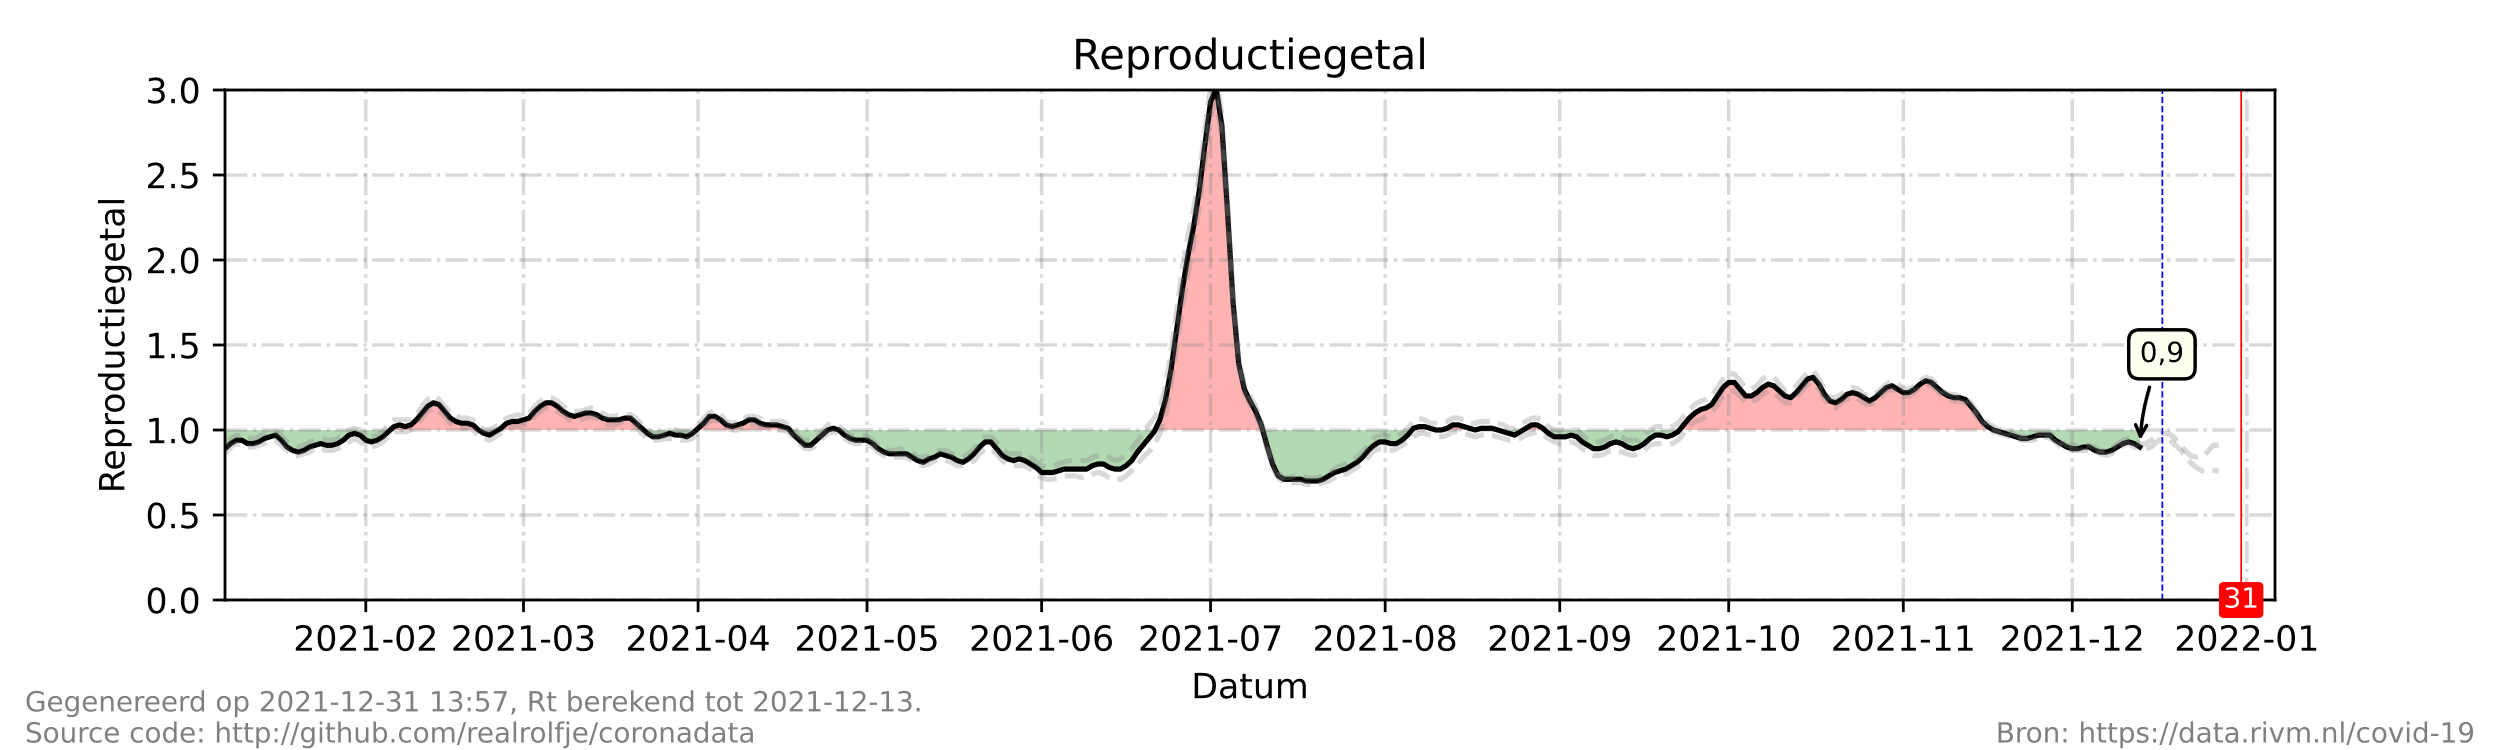 <?xml version="1.0" encoding="utf-8" standalone="no"?>
<!DOCTYPE svg PUBLIC "-//W3C//DTD SVG 1.1//EN"
  "http://www.w3.org/Graphics/SVG/1.1/DTD/svg11.dtd">
<!-- Created with matplotlib (https://matplotlib.org/) -->
<svg height="216pt" version="1.1" viewBox="0 0 720 216" width="720pt" xmlns="http://www.w3.org/2000/svg" xmlns:xlink="http://www.w3.org/1999/xlink">
 <defs>
  <style type="text/css">*{stroke-linecap:butt;stroke-linejoin:round;}</style>
 </defs>
 <g id="figure_1">
  <g id="patch_1">
   <path d="M 0 216 
L 720 216 
L 720 0 
L 0 0 
z
" style="fill:#ffffff;"/>
  </g>
  <g id="axes_1">
   <g id="patch_2">
    <path d="M 64.8 172.8 
L 655.2 172.8 
L 655.2 25.92 
L 64.8 25.92 
z
" style="fill:#ffffff;"/>
   </g>
   <g id="PolyCollection_1">
    <path clip-path="url(#p55600dd939)" d="M 112.378 123.84 
L 113.459 123.84 
L 115.081 123.84 
L 116.703 123.84 
L 118.325 123.84 
L 119.947 123.84 
L 121.569 123.84 
L 123.191 123.84 
L 124.813 123.84 
L 126.435 123.84 
L 128.057 123.84 
L 129.679 123.84 
L 131.301 123.84 
L 132.923 123.84 
L 134.545 123.84 
L 136.167 123.84 
L 137.789 123.84 
L 136.167 122.371 
L 134.545 121.882 
L 132.923 121.882 
L 131.301 121.392 
L 129.679 120.413 
L 128.057 118.454 
L 126.435 116.496 
L 124.813 116.006 
L 123.191 116.986 
L 121.569 118.944 
L 119.947 120.902 
L 118.325 122.371 
L 116.703 122.861 
L 115.081 122.371 
L 113.459 122.861 
z
" style="fill:#ff0000;fill-opacity:0.3;"/>
    <path clip-path="url(#p55600dd939)" d="M 143.466 123.84 
L 144.277 123.84 
L 145.899 123.84 
L 147.521 123.84 
L 149.143 123.84 
L 150.765 123.84 
L 152.387 123.84 
L 154.009 123.84 
L 155.631 123.84 
L 157.253 123.84 
L 158.875 123.84 
L 160.497 123.84 
L 162.119 123.84 
L 163.741 123.84 
L 165.363 123.84 
L 166.985 123.84 
L 168.607 123.84 
L 170.229 123.84 
L 171.851 123.84 
L 173.473 123.84 
L 175.095 123.84 
L 176.716 123.84 
L 178.338 123.84 
L 179.96 123.84 
L 181.582 123.84 
L 183.204 123.84 
L 184.826 123.84 
L 185.367 123.84 
L 184.826 123.35 
L 183.204 121.882 
L 181.582 120.413 
L 179.96 120.413 
L 178.338 120.902 
L 176.716 120.902 
L 175.095 120.902 
L 173.473 120.413 
L 171.851 119.434 
L 170.229 118.944 
L 168.607 118.944 
L 166.985 119.434 
L 165.363 119.923 
L 163.741 119.434 
L 162.119 118.454 
L 160.497 116.986 
L 158.875 116.006 
L 157.253 116.006 
L 155.631 116.986 
L 154.009 118.454 
L 152.387 120.413 
L 150.765 120.902 
L 149.143 121.392 
L 147.521 121.392 
L 145.899 121.882 
L 144.277 123.35 
z
" style="fill:#ff0000;fill-opacity:0.3;"/>
    <path clip-path="url(#p55600dd939)" d="M 200.505 123.84 
L 201.046 123.84 
L 202.668 123.84 
L 204.29 123.84 
L 205.912 123.84 
L 207.534 123.84 
L 209.156 123.84 
L 210.778 123.84 
L 212.4 123.84 
L 214.022 123.84 
L 215.644 123.84 
L 217.266 123.84 
L 218.888 123.84 
L 220.51 123.84 
L 222.132 123.84 
L 223.754 123.84 
L 225.376 123.84 
L 226.998 123.84 
L 227.403 123.84 
L 226.998 123.35 
L 225.376 122.861 
L 223.754 122.371 
L 222.132 122.371 
L 220.51 122.371 
L 218.888 121.882 
L 217.266 120.902 
L 215.644 120.902 
L 214.022 121.882 
L 212.4 122.371 
L 210.778 122.861 
L 209.156 122.371 
L 207.534 120.902 
L 205.912 119.923 
L 204.29 119.923 
L 202.668 121.882 
L 201.046 123.35 
z
" style="fill:#ff0000;fill-opacity:0.3;"/>
    <path clip-path="url(#p55600dd939)" d="M 238.352 123.84 
L 239.974 123.84 
L 241.596 123.84 
L 239.974 123.35 
z
" style="fill:#ff0000;fill-opacity:0.3;"/>
    <path clip-path="url(#p55600dd939)" d="M 332.658 123.84 
L 334.048 123.84 
L 335.67 123.84 
L 337.292 123.84 
L 338.914 123.84 
L 340.536 123.84 
L 342.158 123.84 
L 343.78 123.84 
L 345.402 123.84 
L 347.024 123.84 
L 348.646 123.84 
L 350.268 123.84 
L 351.89 123.84 
L 353.512 123.84 
L 355.134 123.84 
L 356.756 123.84 
L 358.378 123.84 
L 360 123.84 
L 361.622 123.84 
L 363.244 123.84 
L 363.649 123.84 
L 363.244 122.371 
L 361.622 118.454 
L 360 115.517 
L 358.378 112.09 
L 356.756 104.746 
L 355.134 87.12 
L 353.512 60.682 
L 351.89 36.202 
L 350.268 25.43 
L 348.646 29.347 
L 347.024 41.587 
L 345.402 54.806 
L 343.78 65.088 
L 342.158 73.411 
L 340.536 83.203 
L 338.914 94.954 
L 337.292 106.214 
L 335.67 115.027 
L 334.048 120.902 
z
" style="fill:#ff0000;fill-opacity:0.3;"/>
    <path clip-path="url(#p55600dd939)" d="M 406.632 123.84 
L 407.037 123.84 
L 408.659 123.84 
L 410.281 123.84 
L 411.903 123.84 
L 413.525 123.84 
L 411.903 123.35 
L 410.281 122.861 
L 408.659 122.861 
L 407.037 123.35 
z
" style="fill:#ff0000;fill-opacity:0.3;"/>
    <path clip-path="url(#p55600dd939)" d="M 415.147 123.84 
L 416.769 123.84 
L 418.391 123.84 
L 420.013 123.84 
L 421.635 123.84 
L 423.257 123.84 
L 424.879 123.84 
L 423.257 123.35 
L 421.635 122.861 
L 420.013 122.371 
L 418.391 122.371 
L 416.769 123.35 
z
" style="fill:#ff0000;fill-opacity:0.3;"/>
    <path clip-path="url(#p55600dd939)" d="M 424.879 123.84 
L 426.501 123.84 
L 428.123 123.84 
L 429.745 123.84 
L 431.367 123.84 
L 429.745 123.35 
L 428.123 123.35 
L 426.501 123.35 
z
" style="fill:#ff0000;fill-opacity:0.3;"/>
    <path clip-path="url(#p55600dd939)" d="M 438.666 123.84 
L 439.477 123.84 
L 441.099 123.84 
L 442.721 123.84 
L 444.343 123.84 
L 444.884 123.84 
L 444.343 123.35 
L 442.721 122.371 
L 441.099 122.371 
L 439.477 123.35 
z
" style="fill:#ff0000;fill-opacity:0.3;"/>
    <path clip-path="url(#p55600dd939)" d="M 483.676 123.84 
L 484.892 123.84 
L 486.514 123.84 
L 488.136 123.84 
L 489.758 123.84 
L 491.38 123.84 
L 493.002 123.84 
L 494.624 123.84 
L 496.246 123.84 
L 497.868 123.84 
L 499.49 123.84 
L 501.112 123.84 
L 502.734 123.84 
L 504.356 123.84 
L 505.978 123.84 
L 507.6 123.84 
L 509.222 123.84 
L 510.844 123.84 
L 512.466 123.84 
L 514.088 123.84 
L 515.71 123.84 
L 517.332 123.84 
L 518.954 123.84 
L 520.576 123.84 
L 522.198 123.84 
L 523.82 123.84 
L 525.442 123.84 
L 527.064 123.84 
L 528.686 123.84 
L 530.308 123.84 
L 531.93 123.84 
L 533.552 123.84 
L 535.174 123.84 
L 536.796 123.84 
L 538.418 123.84 
L 540.04 123.84 
L 541.662 123.84 
L 543.284 123.84 
L 544.905 123.84 
L 546.527 123.84 
L 548.149 123.84 
L 549.771 123.84 
L 551.393 123.84 
L 553.015 123.84 
L 554.637 123.84 
L 556.259 123.84 
L 557.881 123.84 
L 559.503 123.84 
L 561.125 123.84 
L 562.747 123.84 
L 564.369 123.84 
L 565.991 123.84 
L 567.613 123.84 
L 569.235 123.84 
L 570.857 123.84 
L 572.479 123.84 
L 574.101 123.84 
L 572.479 122.861 
L 570.857 121.392 
L 569.235 118.944 
L 567.613 116.986 
L 565.991 115.027 
L 564.369 114.538 
L 562.747 114.538 
L 561.125 114.048 
L 559.503 113.069 
L 557.881 111.6 
L 556.259 110.131 
L 554.637 109.642 
L 553.015 110.621 
L 551.393 112.09 
L 549.771 113.069 
L 548.149 113.069 
L 546.527 112.09 
L 544.905 111.11 
L 543.284 111.6 
L 541.662 113.069 
L 540.04 114.538 
L 538.418 115.517 
L 536.796 114.538 
L 535.174 113.558 
L 533.552 113.069 
L 531.93 113.558 
L 530.308 115.027 
L 528.686 116.006 
L 527.064 115.517 
L 525.442 113.558 
L 523.82 110.621 
L 522.198 108.662 
L 520.576 109.152 
L 518.954 111.11 
L 517.332 113.069 
L 515.71 114.538 
L 514.088 114.048 
L 512.466 112.579 
L 510.844 111.11 
L 509.222 110.621 
L 507.6 111.6 
L 505.978 113.069 
L 504.356 114.048 
L 502.734 114.048 
L 501.112 112.09 
L 499.49 110.131 
L 497.868 110.131 
L 496.246 111.6 
L 494.624 114.048 
L 493.002 116.496 
L 491.38 117.475 
L 489.758 117.965 
L 488.136 118.944 
L 486.514 120.413 
L 484.892 122.371 
z
" style="fill:#ff0000;fill-opacity:0.3;"/>
   </g>
   <g id="PolyCollection_2">
    <path clip-path="url(#p55600dd939)" d="M 64.8 123.84 
L 64.8 123.84 
L 66.422 123.84 
L 68.044 123.84 
L 69.666 123.84 
L 71.288 123.84 
L 72.91 123.84 
L 74.532 123.84 
L 76.154 123.84 
L 77.776 123.84 
L 79.398 123.84 
L 81.02 123.84 
L 82.642 123.84 
L 84.264 123.84 
L 85.886 123.84 
L 87.508 123.84 
L 89.13 123.84 
L 90.752 123.84 
L 92.374 123.84 
L 93.996 123.84 
L 95.618 123.84 
L 97.24 123.84 
L 98.862 123.84 
L 100.484 123.84 
L 102.105 123.84 
L 103.727 123.84 
L 105.349 123.84 
L 106.971 123.84 
L 108.593 123.84 
L 110.215 123.84 
L 111.837 123.84 
L 112.378 123.84 
L 111.837 124.33 
L 110.215 125.798 
L 108.593 126.778 
L 106.971 127.267 
L 105.349 126.778 
L 103.727 125.309 
L 102.105 124.819 
L 100.484 125.309 
L 98.862 126.778 
L 97.24 127.757 
L 95.618 128.246 
L 93.996 128.246 
L 92.374 127.757 
L 90.752 128.246 
L 89.13 128.736 
L 87.508 129.715 
L 85.886 130.205 
L 84.264 129.715 
L 82.642 128.736 
L 81.02 126.778 
L 79.398 125.309 
L 77.776 125.798 
L 76.154 126.288 
L 74.532 127.267 
L 72.91 127.757 
L 71.288 127.757 
L 69.666 126.778 
L 68.044 126.778 
L 66.422 127.757 
L 64.8 129.226 
z
" style="fill:#008000;fill-opacity:0.3;"/>
    <path clip-path="url(#p55600dd939)" d="M 137.789 123.84 
L 137.789 123.84 
L 139.411 123.84 
L 141.033 123.84 
L 142.655 123.84 
L 143.466 123.84 
L 142.655 124.33 
L 141.033 125.309 
L 139.411 124.819 
L 137.789 123.84 
z
" style="fill:#008000;fill-opacity:0.3;"/>
    <path clip-path="url(#p55600dd939)" d="M 185.367 123.84 
L 186.448 123.84 
L 188.07 123.84 
L 189.692 123.84 
L 191.314 123.84 
L 192.936 123.84 
L 194.558 123.84 
L 196.18 123.84 
L 197.802 123.84 
L 199.424 123.84 
L 200.505 123.84 
L 199.424 124.819 
L 197.802 125.798 
L 196.18 125.309 
L 194.558 125.309 
L 192.936 124.819 
L 191.314 125.309 
L 189.692 125.798 
L 188.07 125.798 
L 186.448 124.819 
z
" style="fill:#008000;fill-opacity:0.3;"/>
    <path clip-path="url(#p55600dd939)" d="M 227.403 123.84 
L 228.62 123.84 
L 230.242 123.84 
L 231.864 123.84 
L 233.486 123.84 
L 235.108 123.84 
L 236.73 123.84 
L 238.352 123.84 
L 238.352 123.84 
L 238.352 123.84 
L 236.73 125.309 
L 235.108 126.778 
L 233.486 128.246 
L 231.864 128.246 
L 230.242 126.778 
L 228.62 125.309 
z
" style="fill:#008000;fill-opacity:0.3;"/>
    <path clip-path="url(#p55600dd939)" d="M 241.596 123.84 
L 241.596 123.84 
L 243.218 123.84 
L 244.84 123.84 
L 246.462 123.84 
L 248.084 123.84 
L 249.705 123.84 
L 251.327 123.84 
L 252.949 123.84 
L 254.571 123.84 
L 256.193 123.84 
L 257.815 123.84 
L 259.437 123.84 
L 261.059 123.84 
L 262.681 123.84 
L 264.303 123.84 
L 265.925 123.84 
L 267.547 123.84 
L 269.169 123.84 
L 270.791 123.84 
L 272.413 123.84 
L 274.035 123.84 
L 275.657 123.84 
L 277.279 123.84 
L 278.901 123.84 
L 280.523 123.84 
L 282.145 123.84 
L 283.767 123.84 
L 285.389 123.84 
L 287.011 123.84 
L 288.633 123.84 
L 290.255 123.84 
L 291.877 123.84 
L 293.499 123.84 
L 295.121 123.84 
L 296.743 123.84 
L 298.365 123.84 
L 299.987 123.84 
L 301.609 123.84 
L 303.231 123.84 
L 304.853 123.84 
L 306.475 123.84 
L 308.097 123.84 
L 309.719 123.84 
L 311.341 123.84 
L 312.963 123.84 
L 314.585 123.84 
L 316.207 123.84 
L 317.829 123.84 
L 319.451 123.84 
L 321.073 123.84 
L 322.695 123.84 
L 324.316 123.84 
L 325.938 123.84 
L 327.56 123.84 
L 329.182 123.84 
L 330.804 123.84 
L 332.426 123.84 
L 332.658 123.84 
L 332.426 124.33 
L 330.804 126.288 
L 329.182 128.246 
L 327.56 130.205 
L 325.938 132.653 
L 324.316 134.122 
L 322.695 135.101 
L 321.073 135.101 
L 319.451 134.611 
L 317.829 133.632 
L 316.207 133.632 
L 314.585 134.122 
L 312.963 135.101 
L 311.341 135.101 
L 309.719 135.101 
L 308.097 135.101 
L 306.475 135.101 
L 304.853 135.59 
L 303.231 136.08 
L 301.609 136.08 
L 299.987 136.08 
L 298.365 134.611 
L 296.743 133.632 
L 295.121 132.653 
L 293.499 132.163 
L 291.877 132.653 
L 290.255 132.163 
L 288.633 131.184 
L 287.011 129.226 
L 285.389 127.267 
L 283.767 127.267 
L 282.145 128.736 
L 280.523 130.694 
L 278.901 132.163 
L 277.279 133.142 
L 275.657 132.653 
L 274.035 131.674 
L 272.413 131.184 
L 270.791 130.694 
L 269.169 131.674 
L 267.547 132.163 
L 265.925 133.142 
L 264.303 132.653 
L 262.681 131.674 
L 261.059 130.694 
L 259.437 130.694 
L 257.815 130.694 
L 256.193 130.694 
L 254.571 130.205 
L 252.949 129.226 
L 251.327 127.757 
L 249.705 126.778 
L 248.084 126.778 
L 246.462 126.778 
L 244.84 126.288 
L 243.218 125.309 
L 241.596 123.84 
z
" style="fill:#008000;fill-opacity:0.3;"/>
    <path clip-path="url(#p55600dd939)" d="M 363.649 123.84 
L 364.866 123.84 
L 366.488 123.84 
L 368.11 123.84 
L 369.732 123.84 
L 371.354 123.84 
L 372.976 123.84 
L 374.598 123.84 
L 376.22 123.84 
L 377.842 123.84 
L 379.464 123.84 
L 381.086 123.84 
L 382.708 123.84 
L 384.33 123.84 
L 385.952 123.84 
L 387.574 123.84 
L 389.196 123.84 
L 390.818 123.84 
L 392.44 123.84 
L 394.062 123.84 
L 395.684 123.84 
L 397.305 123.84 
L 398.927 123.84 
L 400.549 123.84 
L 402.171 123.84 
L 403.793 123.84 
L 405.415 123.84 
L 406.632 123.84 
L 405.415 125.309 
L 403.793 126.778 
L 402.171 127.757 
L 400.549 127.757 
L 398.927 127.267 
L 397.305 127.267 
L 395.684 128.246 
L 394.062 129.715 
L 392.44 131.674 
L 390.818 133.142 
L 389.196 134.122 
L 387.574 135.101 
L 385.952 135.59 
L 384.33 136.08 
L 382.708 137.059 
L 381.086 138.038 
L 379.464 138.528 
L 377.842 138.528 
L 376.22 138.528 
L 374.598 138.038 
L 372.976 138.038 
L 371.354 138.038 
L 369.732 138.038 
L 368.11 137.059 
L 366.488 133.632 
L 364.866 128.246 
z
" style="fill:#008000;fill-opacity:0.3;"/>
    <path clip-path="url(#p55600dd939)" d="M 413.525 123.84 
L 413.525 123.84 
L 415.147 123.84 
L 415.147 123.84 
L 415.147 123.84 
L 413.525 123.84 
z
" style="fill:#008000;fill-opacity:0.3;"/>
    <path clip-path="url(#p55600dd939)" d="M 424.879 123.84 
L 424.879 123.84 
L 424.879 123.84 
L 424.879 123.84 
z
" style="fill:#008000;fill-opacity:0.3;"/>
    <path clip-path="url(#p55600dd939)" d="M 431.367 123.84 
L 431.367 123.84 
L 432.989 123.84 
L 434.611 123.84 
L 436.233 123.84 
L 437.855 123.84 
L 438.666 123.84 
L 437.855 124.33 
L 436.233 125.309 
L 434.611 124.819 
L 432.989 124.33 
L 431.367 123.84 
z
" style="fill:#008000;fill-opacity:0.3;"/>
    <path clip-path="url(#p55600dd939)" d="M 444.884 123.84 
L 445.965 123.84 
L 447.587 123.84 
L 449.209 123.84 
L 450.831 123.84 
L 452.453 123.84 
L 454.075 123.84 
L 455.697 123.84 
L 457.319 123.84 
L 458.941 123.84 
L 460.563 123.84 
L 462.185 123.84 
L 463.807 123.84 
L 465.429 123.84 
L 467.051 123.84 
L 468.673 123.84 
L 470.295 123.84 
L 471.916 123.84 
L 473.538 123.84 
L 475.16 123.84 
L 476.782 123.84 
L 478.404 123.84 
L 480.026 123.84 
L 481.648 123.84 
L 483.27 123.84 
L 483.676 123.84 
L 483.27 124.33 
L 481.648 125.309 
L 480.026 125.798 
L 478.404 125.309 
L 476.782 125.309 
L 475.16 126.288 
L 473.538 127.757 
L 471.916 128.736 
L 470.295 129.226 
L 468.673 128.736 
L 467.051 127.757 
L 465.429 127.267 
L 463.807 127.757 
L 462.185 128.736 
L 460.563 129.226 
L 458.941 129.226 
L 457.319 128.246 
L 455.697 127.267 
L 454.075 125.798 
L 452.453 125.309 
L 450.831 125.798 
L 449.209 125.798 
L 447.587 125.798 
L 445.965 124.819 
z
" style="fill:#008000;fill-opacity:0.3;"/>
    <path clip-path="url(#p55600dd939)" d="M 574.101 123.84 
L 574.101 123.84 
L 575.723 123.84 
L 577.345 123.84 
L 578.967 123.84 
L 580.589 123.84 
L 582.211 123.84 
L 583.833 123.84 
L 585.455 123.84 
L 587.077 123.84 
L 588.699 123.84 
L 590.321 123.84 
L 591.943 123.84 
L 593.565 123.84 
L 595.187 123.84 
L 596.809 123.84 
L 598.431 123.84 
L 600.053 123.84 
L 601.675 123.84 
L 603.297 123.84 
L 604.919 123.84 
L 606.541 123.84 
L 608.163 123.84 
L 609.785 123.84 
L 611.407 123.84 
L 613.029 123.84 
L 614.651 123.84 
L 616.273 123.84 
L 616.273 123.84 
L 616.273 128.736 
L 614.651 127.757 
L 613.029 127.267 
L 611.407 127.757 
L 609.785 128.736 
L 608.163 129.715 
L 606.541 130.205 
L 604.919 130.205 
L 603.297 129.715 
L 601.675 128.736 
L 600.053 128.736 
L 598.431 129.226 
L 596.809 129.226 
L 595.187 128.736 
L 593.565 127.757 
L 591.943 126.778 
L 590.321 125.309 
L 588.699 125.309 
L 587.077 125.309 
L 585.455 125.798 
L 583.833 126.288 
L 582.211 126.288 
L 580.589 125.798 
L 578.967 125.309 
L 577.345 124.819 
L 575.723 124.33 
L 574.101 123.84 
z
" style="fill:#008000;fill-opacity:0.3;"/>
   </g>
   <g id="matplotlib.axis_1">
    <g id="xtick_1">
     <g id="line2d_1">
      <path clip-path="url(#p55600dd939)" d="M 105.349 172.8 
L 105.349 25.92 
" style="fill:none;stroke:#808080;stroke-dasharray:6.4,1.6,1,1.6;stroke-dashoffset:0;stroke-opacity:0.3;"/>
     </g>
     <g id="line2d_2">
      <defs>
       <path d="M 0 0 
L 0 3.5 
" id="mdcf8c8f8bc" style="stroke:#000000;stroke-width:0.8;"/>
      </defs>
      <g>
       <use style="stroke:#000000;stroke-width:0.8;" x="105.349" xlink:href="#mdcf8c8f8bc" y="172.8"/>
      </g>
     </g>
     <g id="text_1">
      <!-- 2021-02 -->
      <g transform="translate(84.458 187.398)scale(0.1 -0.1)">
       <defs>
        <path d="M 19.188 8.297 
L 53.609 8.297 
L 53.609 0 
L 7.328 0 
L 7.328 8.297 
Q 12.938 14.109 22.625 23.891 
Q 32.328 33.688 34.812 36.531 
Q 39.547 41.844 41.422 45.531 
Q 43.312 49.219 43.312 52.781 
Q 43.312 58.594 39.234 62.25 
Q 35.156 65.922 28.609 65.922 
Q 23.969 65.922 18.812 64.312 
Q 13.672 62.703 7.812 59.422 
L 7.812 69.391 
Q 13.766 71.781 18.938 73 
Q 24.125 74.219 28.422 74.219 
Q 39.75 74.219 46.484 68.547 
Q 53.219 62.891 53.219 53.422 
Q 53.219 48.922 51.531 44.891 
Q 49.859 40.875 45.406 35.406 
Q 44.188 33.984 37.641 27.219 
Q 31.109 20.453 19.188 8.297 
z
" id="DejaVuSans-50"/>
        <path d="M 31.781 66.406 
Q 24.172 66.406 20.328 58.906 
Q 16.5 51.422 16.5 36.375 
Q 16.5 21.391 20.328 13.891 
Q 24.172 6.391 31.781 6.391 
Q 39.453 6.391 43.281 13.891 
Q 47.125 21.391 47.125 36.375 
Q 47.125 51.422 43.281 58.906 
Q 39.453 66.406 31.781 66.406 
z
M 31.781 74.219 
Q 44.047 74.219 50.516 64.516 
Q 56.984 54.828 56.984 36.375 
Q 56.984 17.969 50.516 8.266 
Q 44.047 -1.422 31.781 -1.422 
Q 19.531 -1.422 13.062 8.266 
Q 6.594 17.969 6.594 36.375 
Q 6.594 54.828 13.062 64.516 
Q 19.531 74.219 31.781 74.219 
z
" id="DejaVuSans-48"/>
        <path d="M 12.406 8.297 
L 28.516 8.297 
L 28.516 63.922 
L 10.984 60.406 
L 10.984 69.391 
L 28.422 72.906 
L 38.281 72.906 
L 38.281 8.297 
L 54.391 8.297 
L 54.391 0 
L 12.406 0 
z
" id="DejaVuSans-49"/>
        <path d="M 4.891 31.391 
L 31.203 31.391 
L 31.203 23.391 
L 4.891 23.391 
z
" id="DejaVuSans-45"/>
       </defs>
       <use xlink:href="#DejaVuSans-50"/>
       <use x="63.623" xlink:href="#DejaVuSans-48"/>
       <use x="127.246" xlink:href="#DejaVuSans-50"/>
       <use x="190.869" xlink:href="#DejaVuSans-49"/>
       <use x="254.492" xlink:href="#DejaVuSans-45"/>
       <use x="290.576" xlink:href="#DejaVuSans-48"/>
       <use x="354.199" xlink:href="#DejaVuSans-50"/>
      </g>
     </g>
    </g>
    <g id="xtick_2">
     <g id="line2d_3">
      <path clip-path="url(#p55600dd939)" d="M 150.765 172.8 
L 150.765 25.92 
" style="fill:none;stroke:#808080;stroke-dasharray:6.4,1.6,1,1.6;stroke-dashoffset:0;stroke-opacity:0.3;"/>
     </g>
     <g id="line2d_4">
      <g>
       <use style="stroke:#000000;stroke-width:0.8;" x="150.765" xlink:href="#mdcf8c8f8bc" y="172.8"/>
      </g>
     </g>
     <g id="text_2">
      <!-- 2021-03 -->
      <g transform="translate(129.873 187.398)scale(0.1 -0.1)">
       <defs>
        <path d="M 40.578 39.312 
Q 47.656 37.797 51.625 33 
Q 55.609 28.219 55.609 21.188 
Q 55.609 10.406 48.188 4.484 
Q 40.766 -1.422 27.094 -1.422 
Q 22.516 -1.422 17.656 -0.516 
Q 12.797 0.391 7.625 2.203 
L 7.625 11.719 
Q 11.719 9.328 16.594 8.109 
Q 21.484 6.891 26.812 6.891 
Q 36.078 6.891 40.938 10.547 
Q 45.797 14.203 45.797 21.188 
Q 45.797 27.641 41.281 31.266 
Q 36.766 34.906 28.719 34.906 
L 20.219 34.906 
L 20.219 43.016 
L 29.109 43.016 
Q 36.375 43.016 40.234 45.922 
Q 44.094 48.828 44.094 54.297 
Q 44.094 59.906 40.109 62.906 
Q 36.141 65.922 28.719 65.922 
Q 24.656 65.922 20.016 65.031 
Q 15.375 64.156 9.812 62.312 
L 9.812 71.094 
Q 15.438 72.656 20.344 73.438 
Q 25.25 74.219 29.594 74.219 
Q 40.828 74.219 47.359 69.109 
Q 53.906 64.016 53.906 55.328 
Q 53.906 49.266 50.438 45.094 
Q 46.969 40.922 40.578 39.312 
z
" id="DejaVuSans-51"/>
       </defs>
       <use xlink:href="#DejaVuSans-50"/>
       <use x="63.623" xlink:href="#DejaVuSans-48"/>
       <use x="127.246" xlink:href="#DejaVuSans-50"/>
       <use x="190.869" xlink:href="#DejaVuSans-49"/>
       <use x="254.492" xlink:href="#DejaVuSans-45"/>
       <use x="290.576" xlink:href="#DejaVuSans-48"/>
       <use x="354.199" xlink:href="#DejaVuSans-51"/>
      </g>
     </g>
    </g>
    <g id="xtick_3">
     <g id="line2d_5">
      <path clip-path="url(#p55600dd939)" d="M 201.046 172.8 
L 201.046 25.92 
" style="fill:none;stroke:#808080;stroke-dasharray:6.4,1.6,1,1.6;stroke-dashoffset:0;stroke-opacity:0.3;"/>
     </g>
     <g id="line2d_6">
      <g>
       <use style="stroke:#000000;stroke-width:0.8;" x="201.046" xlink:href="#mdcf8c8f8bc" y="172.8"/>
      </g>
     </g>
     <g id="text_3">
      <!-- 2021-04 -->
      <g transform="translate(180.155 187.398)scale(0.1 -0.1)">
       <defs>
        <path d="M 37.797 64.312 
L 12.891 25.391 
L 37.797 25.391 
z
M 35.203 72.906 
L 47.609 72.906 
L 47.609 25.391 
L 58.016 25.391 
L 58.016 17.188 
L 47.609 17.188 
L 47.609 0 
L 37.797 0 
L 37.797 17.188 
L 4.891 17.188 
L 4.891 26.703 
z
" id="DejaVuSans-52"/>
       </defs>
       <use xlink:href="#DejaVuSans-50"/>
       <use x="63.623" xlink:href="#DejaVuSans-48"/>
       <use x="127.246" xlink:href="#DejaVuSans-50"/>
       <use x="190.869" xlink:href="#DejaVuSans-49"/>
       <use x="254.492" xlink:href="#DejaVuSans-45"/>
       <use x="290.576" xlink:href="#DejaVuSans-48"/>
       <use x="354.199" xlink:href="#DejaVuSans-52"/>
      </g>
     </g>
    </g>
    <g id="xtick_4">
     <g id="line2d_7">
      <path clip-path="url(#p55600dd939)" d="M 249.705 172.8 
L 249.705 25.92 
" style="fill:none;stroke:#808080;stroke-dasharray:6.4,1.6,1,1.6;stroke-dashoffset:0;stroke-opacity:0.3;"/>
     </g>
     <g id="line2d_8">
      <g>
       <use style="stroke:#000000;stroke-width:0.8;" x="249.705" xlink:href="#mdcf8c8f8bc" y="172.8"/>
      </g>
     </g>
     <g id="text_4">
      <!-- 2021-05 -->
      <g transform="translate(228.814 187.398)scale(0.1 -0.1)">
       <defs>
        <path d="M 10.797 72.906 
L 49.516 72.906 
L 49.516 64.594 
L 19.828 64.594 
L 19.828 46.734 
Q 21.969 47.469 24.109 47.828 
Q 26.266 48.188 28.422 48.188 
Q 40.625 48.188 47.75 41.5 
Q 54.891 34.812 54.891 23.391 
Q 54.891 11.625 47.562 5.094 
Q 40.234 -1.422 26.906 -1.422 
Q 22.312 -1.422 17.547 -0.641 
Q 12.797 0.141 7.719 1.703 
L 7.719 11.625 
Q 12.109 9.234 16.797 8.062 
Q 21.484 6.891 26.703 6.891 
Q 35.156 6.891 40.078 11.328 
Q 45.016 15.766 45.016 23.391 
Q 45.016 31 40.078 35.438 
Q 35.156 39.891 26.703 39.891 
Q 22.75 39.891 18.812 39.016 
Q 14.891 38.141 10.797 36.281 
z
" id="DejaVuSans-53"/>
       </defs>
       <use xlink:href="#DejaVuSans-50"/>
       <use x="63.623" xlink:href="#DejaVuSans-48"/>
       <use x="127.246" xlink:href="#DejaVuSans-50"/>
       <use x="190.869" xlink:href="#DejaVuSans-49"/>
       <use x="254.492" xlink:href="#DejaVuSans-45"/>
       <use x="290.576" xlink:href="#DejaVuSans-48"/>
       <use x="354.199" xlink:href="#DejaVuSans-53"/>
      </g>
     </g>
    </g>
    <g id="xtick_5">
     <g id="line2d_9">
      <path clip-path="url(#p55600dd939)" d="M 299.987 172.8 
L 299.987 25.92 
" style="fill:none;stroke:#808080;stroke-dasharray:6.4,1.6,1,1.6;stroke-dashoffset:0;stroke-opacity:0.3;"/>
     </g>
     <g id="line2d_10">
      <g>
       <use style="stroke:#000000;stroke-width:0.8;" x="299.987" xlink:href="#mdcf8c8f8bc" y="172.8"/>
      </g>
     </g>
     <g id="text_5">
      <!-- 2021-06 -->
      <g transform="translate(279.095 187.398)scale(0.1 -0.1)">
       <defs>
        <path d="M 33.016 40.375 
Q 26.375 40.375 22.484 35.828 
Q 18.609 31.297 18.609 23.391 
Q 18.609 15.531 22.484 10.953 
Q 26.375 6.391 33.016 6.391 
Q 39.656 6.391 43.531 10.953 
Q 47.406 15.531 47.406 23.391 
Q 47.406 31.297 43.531 35.828 
Q 39.656 40.375 33.016 40.375 
z
M 52.594 71.297 
L 52.594 62.312 
Q 48.875 64.062 45.094 64.984 
Q 41.312 65.922 37.594 65.922 
Q 27.828 65.922 22.672 59.328 
Q 17.531 52.734 16.797 39.406 
Q 19.672 43.656 24.016 45.922 
Q 28.375 48.188 33.594 48.188 
Q 44.578 48.188 50.953 41.516 
Q 57.328 34.859 57.328 23.391 
Q 57.328 12.156 50.688 5.359 
Q 44.047 -1.422 33.016 -1.422 
Q 20.359 -1.422 13.672 8.266 
Q 6.984 17.969 6.984 36.375 
Q 6.984 53.656 15.188 63.938 
Q 23.391 74.219 37.203 74.219 
Q 40.922 74.219 44.703 73.484 
Q 48.484 72.75 52.594 71.297 
z
" id="DejaVuSans-54"/>
       </defs>
       <use xlink:href="#DejaVuSans-50"/>
       <use x="63.623" xlink:href="#DejaVuSans-48"/>
       <use x="127.246" xlink:href="#DejaVuSans-50"/>
       <use x="190.869" xlink:href="#DejaVuSans-49"/>
       <use x="254.492" xlink:href="#DejaVuSans-45"/>
       <use x="290.576" xlink:href="#DejaVuSans-48"/>
       <use x="354.199" xlink:href="#DejaVuSans-54"/>
      </g>
     </g>
    </g>
    <g id="xtick_6">
     <g id="line2d_11">
      <path clip-path="url(#p55600dd939)" d="M 348.646 172.8 
L 348.646 25.92 
" style="fill:none;stroke:#808080;stroke-dasharray:6.4,1.6,1,1.6;stroke-dashoffset:0;stroke-opacity:0.3;"/>
     </g>
     <g id="line2d_12">
      <g>
       <use style="stroke:#000000;stroke-width:0.8;" x="348.646" xlink:href="#mdcf8c8f8bc" y="172.8"/>
      </g>
     </g>
     <g id="text_6">
      <!-- 2021-07 -->
      <g transform="translate(327.755 187.398)scale(0.1 -0.1)">
       <defs>
        <path d="M 8.203 72.906 
L 55.078 72.906 
L 55.078 68.703 
L 28.609 0 
L 18.312 0 
L 43.219 64.594 
L 8.203 64.594 
z
" id="DejaVuSans-55"/>
       </defs>
       <use xlink:href="#DejaVuSans-50"/>
       <use x="63.623" xlink:href="#DejaVuSans-48"/>
       <use x="127.246" xlink:href="#DejaVuSans-50"/>
       <use x="190.869" xlink:href="#DejaVuSans-49"/>
       <use x="254.492" xlink:href="#DejaVuSans-45"/>
       <use x="290.576" xlink:href="#DejaVuSans-48"/>
       <use x="354.199" xlink:href="#DejaVuSans-55"/>
      </g>
     </g>
    </g>
    <g id="xtick_7">
     <g id="line2d_13">
      <path clip-path="url(#p55600dd939)" d="M 398.927 172.8 
L 398.927 25.92 
" style="fill:none;stroke:#808080;stroke-dasharray:6.4,1.6,1,1.6;stroke-dashoffset:0;stroke-opacity:0.3;"/>
     </g>
     <g id="line2d_14">
      <g>
       <use style="stroke:#000000;stroke-width:0.8;" x="398.927" xlink:href="#mdcf8c8f8bc" y="172.8"/>
      </g>
     </g>
     <g id="text_7">
      <!-- 2021-08 -->
      <g transform="translate(378.036 187.398)scale(0.1 -0.1)">
       <defs>
        <path d="M 31.781 34.625 
Q 24.75 34.625 20.719 30.859 
Q 16.703 27.094 16.703 20.516 
Q 16.703 13.922 20.719 10.156 
Q 24.75 6.391 31.781 6.391 
Q 38.812 6.391 42.859 10.172 
Q 46.922 13.969 46.922 20.516 
Q 46.922 27.094 42.891 30.859 
Q 38.875 34.625 31.781 34.625 
z
M 21.922 38.812 
Q 15.578 40.375 12.031 44.719 
Q 8.5 49.078 8.5 55.328 
Q 8.5 64.062 14.719 69.141 
Q 20.953 74.219 31.781 74.219 
Q 42.672 74.219 48.875 69.141 
Q 55.078 64.062 55.078 55.328 
Q 55.078 49.078 51.531 44.719 
Q 48 40.375 41.703 38.812 
Q 48.828 37.156 52.797 32.312 
Q 56.781 27.484 56.781 20.516 
Q 56.781 9.906 50.312 4.234 
Q 43.844 -1.422 31.781 -1.422 
Q 19.734 -1.422 13.25 4.234 
Q 6.781 9.906 6.781 20.516 
Q 6.781 27.484 10.781 32.312 
Q 14.797 37.156 21.922 38.812 
z
M 18.312 54.391 
Q 18.312 48.734 21.844 45.562 
Q 25.391 42.391 31.781 42.391 
Q 38.141 42.391 41.719 45.562 
Q 45.312 48.734 45.312 54.391 
Q 45.312 60.062 41.719 63.234 
Q 38.141 66.406 31.781 66.406 
Q 25.391 66.406 21.844 63.234 
Q 18.312 60.062 18.312 54.391 
z
" id="DejaVuSans-56"/>
       </defs>
       <use xlink:href="#DejaVuSans-50"/>
       <use x="63.623" xlink:href="#DejaVuSans-48"/>
       <use x="127.246" xlink:href="#DejaVuSans-50"/>
       <use x="190.869" xlink:href="#DejaVuSans-49"/>
       <use x="254.492" xlink:href="#DejaVuSans-45"/>
       <use x="290.576" xlink:href="#DejaVuSans-48"/>
       <use x="354.199" xlink:href="#DejaVuSans-56"/>
      </g>
     </g>
    </g>
    <g id="xtick_8">
     <g id="line2d_15">
      <path clip-path="url(#p55600dd939)" d="M 449.209 172.8 
L 449.209 25.92 
" style="fill:none;stroke:#808080;stroke-dasharray:6.4,1.6,1,1.6;stroke-dashoffset:0;stroke-opacity:0.3;"/>
     </g>
     <g id="line2d_16">
      <g>
       <use style="stroke:#000000;stroke-width:0.8;" x="449.209" xlink:href="#mdcf8c8f8bc" y="172.8"/>
      </g>
     </g>
     <g id="text_8">
      <!-- 2021-09 -->
      <g transform="translate(428.317 187.398)scale(0.1 -0.1)">
       <defs>
        <path d="M 10.984 1.516 
L 10.984 10.5 
Q 14.703 8.734 18.5 7.812 
Q 22.312 6.891 25.984 6.891 
Q 35.75 6.891 40.891 13.453 
Q 46.047 20.016 46.781 33.406 
Q 43.953 29.203 39.594 26.953 
Q 35.25 24.703 29.984 24.703 
Q 19.047 24.703 12.672 31.312 
Q 6.297 37.938 6.297 49.422 
Q 6.297 60.641 12.938 67.422 
Q 19.578 74.219 30.609 74.219 
Q 43.266 74.219 49.922 64.516 
Q 56.594 54.828 56.594 36.375 
Q 56.594 19.141 48.406 8.859 
Q 40.234 -1.422 26.422 -1.422 
Q 22.703 -1.422 18.891 -0.688 
Q 15.094 0.047 10.984 1.516 
z
M 30.609 32.422 
Q 37.25 32.422 41.125 36.953 
Q 45.016 41.5 45.016 49.422 
Q 45.016 57.281 41.125 61.844 
Q 37.25 66.406 30.609 66.406 
Q 23.969 66.406 20.094 61.844 
Q 16.219 57.281 16.219 49.422 
Q 16.219 41.5 20.094 36.953 
Q 23.969 32.422 30.609 32.422 
z
" id="DejaVuSans-57"/>
       </defs>
       <use xlink:href="#DejaVuSans-50"/>
       <use x="63.623" xlink:href="#DejaVuSans-48"/>
       <use x="127.246" xlink:href="#DejaVuSans-50"/>
       <use x="190.869" xlink:href="#DejaVuSans-49"/>
       <use x="254.492" xlink:href="#DejaVuSans-45"/>
       <use x="290.576" xlink:href="#DejaVuSans-48"/>
       <use x="354.199" xlink:href="#DejaVuSans-57"/>
      </g>
     </g>
    </g>
    <g id="xtick_9">
     <g id="line2d_17">
      <path clip-path="url(#p55600dd939)" d="M 497.868 172.8 
L 497.868 25.92 
" style="fill:none;stroke:#808080;stroke-dasharray:6.4,1.6,1,1.6;stroke-dashoffset:0;stroke-opacity:0.3;"/>
     </g>
     <g id="line2d_18">
      <g>
       <use style="stroke:#000000;stroke-width:0.8;" x="497.868" xlink:href="#mdcf8c8f8bc" y="172.8"/>
      </g>
     </g>
     <g id="text_9">
      <!-- 2021-10 -->
      <g transform="translate(476.977 187.398)scale(0.1 -0.1)">
       <use xlink:href="#DejaVuSans-50"/>
       <use x="63.623" xlink:href="#DejaVuSans-48"/>
       <use x="127.246" xlink:href="#DejaVuSans-50"/>
       <use x="190.869" xlink:href="#DejaVuSans-49"/>
       <use x="254.492" xlink:href="#DejaVuSans-45"/>
       <use x="290.576" xlink:href="#DejaVuSans-49"/>
       <use x="354.199" xlink:href="#DejaVuSans-48"/>
      </g>
     </g>
    </g>
    <g id="xtick_10">
     <g id="line2d_19">
      <path clip-path="url(#p55600dd939)" d="M 548.149 172.8 
L 548.149 25.92 
" style="fill:none;stroke:#808080;stroke-dasharray:6.4,1.6,1,1.6;stroke-dashoffset:0;stroke-opacity:0.3;"/>
     </g>
     <g id="line2d_20">
      <g>
       <use style="stroke:#000000;stroke-width:0.8;" x="548.149" xlink:href="#mdcf8c8f8bc" y="172.8"/>
      </g>
     </g>
     <g id="text_10">
      <!-- 2021-11 -->
      <g transform="translate(527.258 187.398)scale(0.1 -0.1)">
       <use xlink:href="#DejaVuSans-50"/>
       <use x="63.623" xlink:href="#DejaVuSans-48"/>
       <use x="127.246" xlink:href="#DejaVuSans-50"/>
       <use x="190.869" xlink:href="#DejaVuSans-49"/>
       <use x="254.492" xlink:href="#DejaVuSans-45"/>
       <use x="290.576" xlink:href="#DejaVuSans-49"/>
       <use x="354.199" xlink:href="#DejaVuSans-49"/>
      </g>
     </g>
    </g>
    <g id="xtick_11">
     <g id="line2d_21">
      <path clip-path="url(#p55600dd939)" d="M 596.809 172.8 
L 596.809 25.92 
" style="fill:none;stroke:#808080;stroke-dasharray:6.4,1.6,1,1.6;stroke-dashoffset:0;stroke-opacity:0.3;"/>
     </g>
     <g id="line2d_22">
      <g>
       <use style="stroke:#000000;stroke-width:0.8;" x="596.809" xlink:href="#mdcf8c8f8bc" y="172.8"/>
      </g>
     </g>
     <g id="text_11">
      <!-- 2021-12 -->
      <g transform="translate(575.917 187.398)scale(0.1 -0.1)">
       <use xlink:href="#DejaVuSans-50"/>
       <use x="63.623" xlink:href="#DejaVuSans-48"/>
       <use x="127.246" xlink:href="#DejaVuSans-50"/>
       <use x="190.869" xlink:href="#DejaVuSans-49"/>
       <use x="254.492" xlink:href="#DejaVuSans-45"/>
       <use x="290.576" xlink:href="#DejaVuSans-49"/>
       <use x="354.199" xlink:href="#DejaVuSans-50"/>
      </g>
     </g>
    </g>
    <g id="xtick_12">
     <g id="line2d_23">
      <path clip-path="url(#p55600dd939)" d="M 647.09 172.8 
L 647.09 25.92 
" style="fill:none;stroke:#808080;stroke-dasharray:6.4,1.6,1,1.6;stroke-dashoffset:0;stroke-opacity:0.3;"/>
     </g>
     <g id="line2d_24">
      <g>
       <use style="stroke:#000000;stroke-width:0.8;" x="647.09" xlink:href="#mdcf8c8f8bc" y="172.8"/>
      </g>
     </g>
     <g id="text_12">
      <!-- 2022-01 -->
      <g transform="translate(626.199 187.398)scale(0.1 -0.1)">
       <use xlink:href="#DejaVuSans-50"/>
       <use x="63.623" xlink:href="#DejaVuSans-48"/>
       <use x="127.246" xlink:href="#DejaVuSans-50"/>
       <use x="190.869" xlink:href="#DejaVuSans-50"/>
       <use x="254.492" xlink:href="#DejaVuSans-45"/>
       <use x="290.576" xlink:href="#DejaVuSans-48"/>
       <use x="354.199" xlink:href="#DejaVuSans-49"/>
      </g>
     </g>
    </g>
    <g id="text_13">
     <!-- Datum -->
     <g transform="translate(343.087 201.077)scale(0.1 -0.1)">
      <defs>
       <path d="M 19.672 64.797 
L 19.672 8.109 
L 31.594 8.109 
Q 46.688 8.109 53.688 14.938 
Q 60.688 21.781 60.688 36.531 
Q 60.688 51.172 53.688 57.984 
Q 46.688 64.797 31.594 64.797 
z
M 9.812 72.906 
L 30.078 72.906 
Q 51.266 72.906 61.172 64.094 
Q 71.094 55.281 71.094 36.531 
Q 71.094 17.672 61.125 8.828 
Q 51.172 0 30.078 0 
L 9.812 0 
z
" id="DejaVuSans-68"/>
       <path d="M 34.281 27.484 
Q 23.391 27.484 19.188 25 
Q 14.984 22.516 14.984 16.5 
Q 14.984 11.719 18.141 8.906 
Q 21.297 6.109 26.703 6.109 
Q 34.188 6.109 38.703 11.406 
Q 43.219 16.703 43.219 25.484 
L 43.219 27.484 
z
M 52.203 31.203 
L 52.203 0 
L 43.219 0 
L 43.219 8.297 
Q 40.141 3.328 35.547 0.953 
Q 30.953 -1.422 24.312 -1.422 
Q 15.922 -1.422 10.953 3.297 
Q 6 8.016 6 15.922 
Q 6 25.141 12.172 29.828 
Q 18.359 34.516 30.609 34.516 
L 43.219 34.516 
L 43.219 35.406 
Q 43.219 41.609 39.141 45 
Q 35.062 48.391 27.688 48.391 
Q 23 48.391 18.547 47.266 
Q 14.109 46.141 10.016 43.891 
L 10.016 52.203 
Q 14.938 54.109 19.578 55.047 
Q 24.219 56 28.609 56 
Q 40.484 56 46.344 49.844 
Q 52.203 43.703 52.203 31.203 
z
" id="DejaVuSans-97"/>
       <path d="M 18.312 70.219 
L 18.312 54.688 
L 36.812 54.688 
L 36.812 47.703 
L 18.312 47.703 
L 18.312 18.016 
Q 18.312 11.328 20.141 9.422 
Q 21.969 7.516 27.594 7.516 
L 36.812 7.516 
L 36.812 0 
L 27.594 0 
Q 17.188 0 13.234 3.875 
Q 9.281 7.766 9.281 18.016 
L 9.281 47.703 
L 2.688 47.703 
L 2.688 54.688 
L 9.281 54.688 
L 9.281 70.219 
z
" id="DejaVuSans-116"/>
       <path d="M 8.5 21.578 
L 8.5 54.688 
L 17.484 54.688 
L 17.484 21.922 
Q 17.484 14.156 20.5 10.266 
Q 23.531 6.391 29.594 6.391 
Q 36.859 6.391 41.078 11.031 
Q 45.312 15.672 45.312 23.688 
L 45.312 54.688 
L 54.297 54.688 
L 54.297 0 
L 45.312 0 
L 45.312 8.406 
Q 42.047 3.422 37.719 1 
Q 33.406 -1.422 27.688 -1.422 
Q 18.266 -1.422 13.375 4.438 
Q 8.5 10.297 8.5 21.578 
z
M 31.109 56 
z
" id="DejaVuSans-117"/>
       <path d="M 52 44.188 
Q 55.375 50.25 60.062 53.125 
Q 64.75 56 71.094 56 
Q 79.641 56 84.281 50.016 
Q 88.922 44.047 88.922 33.016 
L 88.922 0 
L 79.891 0 
L 79.891 32.719 
Q 79.891 40.578 77.094 44.375 
Q 74.312 48.188 68.609 48.188 
Q 61.625 48.188 57.562 43.547 
Q 53.516 38.922 53.516 30.906 
L 53.516 0 
L 44.484 0 
L 44.484 32.719 
Q 44.484 40.625 41.703 44.406 
Q 38.922 48.188 33.109 48.188 
Q 26.219 48.188 22.156 43.531 
Q 18.109 38.875 18.109 30.906 
L 18.109 0 
L 9.078 0 
L 9.078 54.688 
L 18.109 54.688 
L 18.109 46.188 
Q 21.188 51.219 25.484 53.609 
Q 29.781 56 35.688 56 
Q 41.656 56 45.828 52.969 
Q 50 49.953 52 44.188 
z
" id="DejaVuSans-109"/>
      </defs>
      <use xlink:href="#DejaVuSans-68"/>
      <use x="77.002" xlink:href="#DejaVuSans-97"/>
      <use x="138.281" xlink:href="#DejaVuSans-116"/>
      <use x="177.49" xlink:href="#DejaVuSans-117"/>
      <use x="240.869" xlink:href="#DejaVuSans-109"/>
     </g>
    </g>
   </g>
   <g id="matplotlib.axis_2">
    <g id="ytick_1">
     <g id="line2d_25">
      <path clip-path="url(#p55600dd939)" d="M 64.8 172.8 
L 655.2 172.8 
" style="fill:none;stroke:#808080;stroke-dasharray:6.4,1.6,1,1.6;stroke-dashoffset:0;stroke-opacity:0.3;"/>
     </g>
     <g id="line2d_26">
      <defs>
       <path d="M 0 0 
L -3.5 0 
" id="ma15208ee1e" style="stroke:#000000;stroke-width:0.8;"/>
      </defs>
      <g>
       <use style="stroke:#000000;stroke-width:0.8;" x="64.8" xlink:href="#ma15208ee1e" y="172.8"/>
      </g>
     </g>
     <g id="text_14">
      <!-- 0.0 -->
      <g transform="translate(41.897 176.599)scale(0.1 -0.1)">
       <defs>
        <path d="M 10.688 12.406 
L 21 12.406 
L 21 0 
L 10.688 0 
z
" id="DejaVuSans-46"/>
       </defs>
       <use xlink:href="#DejaVuSans-48"/>
       <use x="63.623" xlink:href="#DejaVuSans-46"/>
       <use x="95.41" xlink:href="#DejaVuSans-48"/>
      </g>
     </g>
    </g>
    <g id="ytick_2">
     <g id="line2d_27">
      <path clip-path="url(#p55600dd939)" d="M 64.8 148.32 
L 655.2 148.32 
" style="fill:none;stroke:#808080;stroke-dasharray:6.4,1.6,1,1.6;stroke-dashoffset:0;stroke-opacity:0.3;"/>
     </g>
     <g id="line2d_28">
      <g>
       <use style="stroke:#000000;stroke-width:0.8;" x="64.8" xlink:href="#ma15208ee1e" y="148.32"/>
      </g>
     </g>
     <g id="text_15">
      <!-- 0.5 -->
      <g transform="translate(41.897 152.119)scale(0.1 -0.1)">
       <use xlink:href="#DejaVuSans-48"/>
       <use x="63.623" xlink:href="#DejaVuSans-46"/>
       <use x="95.41" xlink:href="#DejaVuSans-53"/>
      </g>
     </g>
    </g>
    <g id="ytick_3">
     <g id="line2d_29">
      <path clip-path="url(#p55600dd939)" d="M 64.8 123.84 
L 655.2 123.84 
" style="fill:none;stroke:#808080;stroke-dasharray:6.4,1.6,1,1.6;stroke-dashoffset:0;stroke-opacity:0.3;"/>
     </g>
     <g id="line2d_30">
      <g>
       <use style="stroke:#000000;stroke-width:0.8;" x="64.8" xlink:href="#ma15208ee1e" y="123.84"/>
      </g>
     </g>
     <g id="text_16">
      <!-- 1.0 -->
      <g transform="translate(41.897 127.639)scale(0.1 -0.1)">
       <use xlink:href="#DejaVuSans-49"/>
       <use x="63.623" xlink:href="#DejaVuSans-46"/>
       <use x="95.41" xlink:href="#DejaVuSans-48"/>
      </g>
     </g>
    </g>
    <g id="ytick_4">
     <g id="line2d_31">
      <path clip-path="url(#p55600dd939)" d="M 64.8 99.36 
L 655.2 99.36 
" style="fill:none;stroke:#808080;stroke-dasharray:6.4,1.6,1,1.6;stroke-dashoffset:0;stroke-opacity:0.3;"/>
     </g>
     <g id="line2d_32">
      <g>
       <use style="stroke:#000000;stroke-width:0.8;" x="64.8" xlink:href="#ma15208ee1e" y="99.36"/>
      </g>
     </g>
     <g id="text_17">
      <!-- 1.5 -->
      <g transform="translate(41.897 103.159)scale(0.1 -0.1)">
       <use xlink:href="#DejaVuSans-49"/>
       <use x="63.623" xlink:href="#DejaVuSans-46"/>
       <use x="95.41" xlink:href="#DejaVuSans-53"/>
      </g>
     </g>
    </g>
    <g id="ytick_5">
     <g id="line2d_33">
      <path clip-path="url(#p55600dd939)" d="M 64.8 74.88 
L 655.2 74.88 
" style="fill:none;stroke:#808080;stroke-dasharray:6.4,1.6,1,1.6;stroke-dashoffset:0;stroke-opacity:0.3;"/>
     </g>
     <g id="line2d_34">
      <g>
       <use style="stroke:#000000;stroke-width:0.8;" x="64.8" xlink:href="#ma15208ee1e" y="74.88"/>
      </g>
     </g>
     <g id="text_18">
      <!-- 2.0 -->
      <g transform="translate(41.897 78.679)scale(0.1 -0.1)">
       <use xlink:href="#DejaVuSans-50"/>
       <use x="63.623" xlink:href="#DejaVuSans-46"/>
       <use x="95.41" xlink:href="#DejaVuSans-48"/>
      </g>
     </g>
    </g>
    <g id="ytick_6">
     <g id="line2d_35">
      <path clip-path="url(#p55600dd939)" d="M 64.8 50.4 
L 655.2 50.4 
" style="fill:none;stroke:#808080;stroke-dasharray:6.4,1.6,1,1.6;stroke-dashoffset:0;stroke-opacity:0.3;"/>
     </g>
     <g id="line2d_36">
      <g>
       <use style="stroke:#000000;stroke-width:0.8;" x="64.8" xlink:href="#ma15208ee1e" y="50.4"/>
      </g>
     </g>
     <g id="text_19">
      <!-- 2.5 -->
      <g transform="translate(41.897 54.199)scale(0.1 -0.1)">
       <use xlink:href="#DejaVuSans-50"/>
       <use x="63.623" xlink:href="#DejaVuSans-46"/>
       <use x="95.41" xlink:href="#DejaVuSans-53"/>
      </g>
     </g>
    </g>
    <g id="ytick_7">
     <g id="line2d_37">
      <path clip-path="url(#p55600dd939)" d="M 64.8 25.92 
L 655.2 25.92 
" style="fill:none;stroke:#808080;stroke-dasharray:6.4,1.6,1,1.6;stroke-dashoffset:0;stroke-opacity:0.3;"/>
     </g>
     <g id="line2d_38">
      <g>
       <use style="stroke:#000000;stroke-width:0.8;" x="64.8" xlink:href="#ma15208ee1e" y="25.92"/>
      </g>
     </g>
     <g id="text_20">
      <!-- 3.0 -->
      <g transform="translate(41.897 29.719)scale(0.1 -0.1)">
       <use xlink:href="#DejaVuSans-51"/>
       <use x="63.623" xlink:href="#DejaVuSans-46"/>
       <use x="95.41" xlink:href="#DejaVuSans-48"/>
      </g>
     </g>
    </g>
    <g id="text_21">
     <!-- Reproductiegetal -->
     <g transform="translate(35.817 142.044)rotate(-90)scale(0.1 -0.1)">
      <defs>
       <path d="M 44.391 34.188 
Q 47.562 33.109 50.562 29.594 
Q 53.562 26.078 56.594 19.922 
L 66.609 0 
L 56 0 
L 46.688 18.703 
Q 43.062 26.031 39.672 28.422 
Q 36.281 30.812 30.422 30.812 
L 19.672 30.812 
L 19.672 0 
L 9.812 0 
L 9.812 72.906 
L 32.078 72.906 
Q 44.578 72.906 50.734 67.672 
Q 56.891 62.453 56.891 51.906 
Q 56.891 45.016 53.688 40.469 
Q 50.484 35.938 44.391 34.188 
z
M 19.672 64.797 
L 19.672 38.922 
L 32.078 38.922 
Q 39.203 38.922 42.844 42.219 
Q 46.484 45.516 46.484 51.906 
Q 46.484 58.297 42.844 61.547 
Q 39.203 64.797 32.078 64.797 
z
" id="DejaVuSans-82"/>
       <path d="M 56.203 29.594 
L 56.203 25.203 
L 14.891 25.203 
Q 15.484 15.922 20.484 11.062 
Q 25.484 6.203 34.422 6.203 
Q 39.594 6.203 44.453 7.469 
Q 49.312 8.734 54.109 11.281 
L 54.109 2.781 
Q 49.266 0.734 44.188 -0.344 
Q 39.109 -1.422 33.891 -1.422 
Q 20.797 -1.422 13.156 6.188 
Q 5.516 13.812 5.516 26.812 
Q 5.516 40.234 12.766 48.109 
Q 20.016 56 32.328 56 
Q 43.359 56 49.781 48.891 
Q 56.203 41.797 56.203 29.594 
z
M 47.219 32.234 
Q 47.125 39.594 43.094 43.984 
Q 39.062 48.391 32.422 48.391 
Q 24.906 48.391 20.391 44.141 
Q 15.875 39.891 15.188 32.172 
z
" id="DejaVuSans-101"/>
       <path d="M 18.109 8.203 
L 18.109 -20.797 
L 9.078 -20.797 
L 9.078 54.688 
L 18.109 54.688 
L 18.109 46.391 
Q 20.953 51.266 25.266 53.625 
Q 29.594 56 35.594 56 
Q 45.562 56 51.781 48.094 
Q 58.016 40.188 58.016 27.297 
Q 58.016 14.406 51.781 6.484 
Q 45.562 -1.422 35.594 -1.422 
Q 29.594 -1.422 25.266 0.953 
Q 20.953 3.328 18.109 8.203 
z
M 48.688 27.297 
Q 48.688 37.203 44.609 42.844 
Q 40.531 48.484 33.406 48.484 
Q 26.266 48.484 22.188 42.844 
Q 18.109 37.203 18.109 27.297 
Q 18.109 17.391 22.188 11.75 
Q 26.266 6.109 33.406 6.109 
Q 40.531 6.109 44.609 11.75 
Q 48.688 17.391 48.688 27.297 
z
" id="DejaVuSans-112"/>
       <path d="M 41.109 46.297 
Q 39.594 47.172 37.812 47.578 
Q 36.031 48 33.891 48 
Q 26.266 48 22.188 43.047 
Q 18.109 38.094 18.109 28.812 
L 18.109 0 
L 9.078 0 
L 9.078 54.688 
L 18.109 54.688 
L 18.109 46.188 
Q 20.953 51.172 25.484 53.578 
Q 30.031 56 36.531 56 
Q 37.453 56 38.578 55.875 
Q 39.703 55.766 41.062 55.516 
z
" id="DejaVuSans-114"/>
       <path d="M 30.609 48.391 
Q 23.391 48.391 19.188 42.75 
Q 14.984 37.109 14.984 27.297 
Q 14.984 17.484 19.156 11.844 
Q 23.344 6.203 30.609 6.203 
Q 37.797 6.203 41.984 11.859 
Q 46.188 17.531 46.188 27.297 
Q 46.188 37.016 41.984 42.703 
Q 37.797 48.391 30.609 48.391 
z
M 30.609 56 
Q 42.328 56 49.016 48.375 
Q 55.719 40.766 55.719 27.297 
Q 55.719 13.875 49.016 6.219 
Q 42.328 -1.422 30.609 -1.422 
Q 18.844 -1.422 12.172 6.219 
Q 5.516 13.875 5.516 27.297 
Q 5.516 40.766 12.172 48.375 
Q 18.844 56 30.609 56 
z
" id="DejaVuSans-111"/>
       <path d="M 45.406 46.391 
L 45.406 75.984 
L 54.391 75.984 
L 54.391 0 
L 45.406 0 
L 45.406 8.203 
Q 42.578 3.328 38.25 0.953 
Q 33.938 -1.422 27.875 -1.422 
Q 17.969 -1.422 11.734 6.484 
Q 5.516 14.406 5.516 27.297 
Q 5.516 40.188 11.734 48.094 
Q 17.969 56 27.875 56 
Q 33.938 56 38.25 53.625 
Q 42.578 51.266 45.406 46.391 
z
M 14.797 27.297 
Q 14.797 17.391 18.875 11.75 
Q 22.953 6.109 30.078 6.109 
Q 37.203 6.109 41.297 11.75 
Q 45.406 17.391 45.406 27.297 
Q 45.406 37.203 41.297 42.844 
Q 37.203 48.484 30.078 48.484 
Q 22.953 48.484 18.875 42.844 
Q 14.797 37.203 14.797 27.297 
z
" id="DejaVuSans-100"/>
       <path d="M 48.781 52.594 
L 48.781 44.188 
Q 44.969 46.297 41.141 47.344 
Q 37.312 48.391 33.406 48.391 
Q 24.656 48.391 19.812 42.844 
Q 14.984 37.312 14.984 27.297 
Q 14.984 17.281 19.812 11.734 
Q 24.656 6.203 33.406 6.203 
Q 37.312 6.203 41.141 7.25 
Q 44.969 8.297 48.781 10.406 
L 48.781 2.094 
Q 45.016 0.344 40.984 -0.531 
Q 36.969 -1.422 32.422 -1.422 
Q 20.062 -1.422 12.781 6.344 
Q 5.516 14.109 5.516 27.297 
Q 5.516 40.672 12.859 48.328 
Q 20.219 56 33.016 56 
Q 37.156 56 41.109 55.141 
Q 45.062 54.297 48.781 52.594 
z
" id="DejaVuSans-99"/>
       <path d="M 9.422 54.688 
L 18.406 54.688 
L 18.406 0 
L 9.422 0 
z
M 9.422 75.984 
L 18.406 75.984 
L 18.406 64.594 
L 9.422 64.594 
z
" id="DejaVuSans-105"/>
       <path d="M 45.406 27.984 
Q 45.406 37.75 41.375 43.109 
Q 37.359 48.484 30.078 48.484 
Q 22.859 48.484 18.828 43.109 
Q 14.797 37.75 14.797 27.984 
Q 14.797 18.266 18.828 12.891 
Q 22.859 7.516 30.078 7.516 
Q 37.359 7.516 41.375 12.891 
Q 45.406 18.266 45.406 27.984 
z
M 54.391 6.781 
Q 54.391 -7.172 48.188 -13.984 
Q 42 -20.797 29.203 -20.797 
Q 24.469 -20.797 20.266 -20.094 
Q 16.062 -19.391 12.109 -17.922 
L 12.109 -9.188 
Q 16.062 -11.328 19.922 -12.344 
Q 23.781 -13.375 27.781 -13.375 
Q 36.625 -13.375 41.016 -8.766 
Q 45.406 -4.156 45.406 5.172 
L 45.406 9.625 
Q 42.625 4.781 38.281 2.391 
Q 33.938 0 27.875 0 
Q 17.828 0 11.672 7.656 
Q 5.516 15.328 5.516 27.984 
Q 5.516 40.672 11.672 48.328 
Q 17.828 56 27.875 56 
Q 33.938 56 38.281 53.609 
Q 42.625 51.219 45.406 46.391 
L 45.406 54.688 
L 54.391 54.688 
z
" id="DejaVuSans-103"/>
       <path d="M 9.422 75.984 
L 18.406 75.984 
L 18.406 0 
L 9.422 0 
z
" id="DejaVuSans-108"/>
      </defs>
      <use xlink:href="#DejaVuSans-82"/>
      <use x="64.982" xlink:href="#DejaVuSans-101"/>
      <use x="126.506" xlink:href="#DejaVuSans-112"/>
      <use x="189.982" xlink:href="#DejaVuSans-114"/>
      <use x="228.846" xlink:href="#DejaVuSans-111"/>
      <use x="290.027" xlink:href="#DejaVuSans-100"/>
      <use x="353.504" xlink:href="#DejaVuSans-117"/>
      <use x="416.883" xlink:href="#DejaVuSans-99"/>
      <use x="471.863" xlink:href="#DejaVuSans-116"/>
      <use x="511.072" xlink:href="#DejaVuSans-105"/>
      <use x="538.855" xlink:href="#DejaVuSans-101"/>
      <use x="600.379" xlink:href="#DejaVuSans-103"/>
      <use x="663.855" xlink:href="#DejaVuSans-101"/>
      <use x="725.379" xlink:href="#DejaVuSans-116"/>
      <use x="764.588" xlink:href="#DejaVuSans-97"/>
      <use x="825.867" xlink:href="#DejaVuSans-108"/>
     </g>
    </g>
   </g>
   <g id="line2d_39">
    <path clip-path="url(#p55600dd939)" d="M 64.8 129.226 
L 66.422 127.757 
L 68.044 126.778 
L 69.666 126.778 
L 71.288 127.757 
L 72.91 127.757 
L 74.532 127.267 
L 76.154 126.288 
L 79.398 125.309 
L 81.02 126.778 
L 82.642 128.736 
L 84.264 129.715 
L 85.886 130.205 
L 87.508 129.715 
L 89.13 128.736 
L 92.374 127.757 
L 93.996 128.246 
L 95.618 128.246 
L 97.24 127.757 
L 98.862 126.778 
L 100.484 125.309 
L 102.105 124.819 
L 103.727 125.309 
L 105.349 126.778 
L 106.971 127.267 
L 108.593 126.778 
L 110.215 125.798 
L 113.459 122.861 
L 115.081 122.371 
L 116.703 122.861 
L 118.325 122.371 
L 119.947 120.902 
L 123.191 116.986 
L 124.813 116.006 
L 126.435 116.496 
L 129.679 120.413 
L 131.301 121.392 
L 132.923 121.882 
L 134.545 121.882 
L 136.167 122.371 
L 137.789 123.84 
L 139.411 124.819 
L 141.033 125.309 
L 144.277 123.35 
L 145.899 121.882 
L 147.521 121.392 
L 149.143 121.392 
L 152.387 120.413 
L 154.009 118.454 
L 155.631 116.986 
L 157.253 116.006 
L 158.875 116.006 
L 160.497 116.986 
L 162.119 118.454 
L 163.741 119.434 
L 165.363 119.923 
L 168.607 118.944 
L 170.229 118.944 
L 171.851 119.434 
L 173.473 120.413 
L 175.095 120.902 
L 178.338 120.902 
L 179.96 120.413 
L 181.582 120.413 
L 186.448 124.819 
L 188.07 125.798 
L 189.692 125.798 
L 192.936 124.819 
L 194.558 125.309 
L 196.18 125.309 
L 197.802 125.798 
L 199.424 124.819 
L 202.668 121.882 
L 204.29 119.923 
L 205.912 119.923 
L 207.534 120.902 
L 209.156 122.371 
L 210.778 122.861 
L 214.022 121.882 
L 215.644 120.902 
L 217.266 120.902 
L 218.888 121.882 
L 220.51 122.371 
L 223.754 122.371 
L 226.998 123.35 
L 228.62 125.309 
L 231.864 128.246 
L 233.486 128.246 
L 238.352 123.84 
L 239.974 123.35 
L 241.596 123.84 
L 243.218 125.309 
L 244.84 126.288 
L 246.462 126.778 
L 249.705 126.778 
L 251.327 127.757 
L 252.949 129.226 
L 254.571 130.205 
L 256.193 130.694 
L 261.059 130.694 
L 264.303 132.653 
L 265.925 133.142 
L 267.547 132.163 
L 269.169 131.674 
L 270.791 130.694 
L 274.035 131.674 
L 275.657 132.653 
L 277.279 133.142 
L 278.901 132.163 
L 280.523 130.694 
L 282.145 128.736 
L 283.767 127.267 
L 285.389 127.267 
L 288.633 131.184 
L 290.255 132.163 
L 291.877 132.653 
L 293.499 132.163 
L 295.121 132.653 
L 298.365 134.611 
L 299.987 136.08 
L 303.231 136.08 
L 306.475 135.101 
L 312.963 135.101 
L 314.585 134.122 
L 316.207 133.632 
L 317.829 133.632 
L 319.451 134.611 
L 321.073 135.101 
L 322.695 135.101 
L 324.316 134.122 
L 325.938 132.653 
L 327.56 130.205 
L 332.426 124.33 
L 334.048 120.902 
L 335.67 115.027 
L 337.292 106.214 
L 340.536 83.203 
L 342.158 73.411 
L 343.78 65.088 
L 345.402 54.806 
L 347.024 41.587 
L 348.646 29.347 
L 350.268 25.43 
L 351.89 36.202 
L 353.512 60.682 
L 355.134 87.12 
L 356.756 104.746 
L 358.378 112.09 
L 360 115.517 
L 361.622 118.454 
L 363.244 122.371 
L 364.866 128.246 
L 366.488 133.632 
L 368.11 137.059 
L 369.732 138.038 
L 374.598 138.038 
L 376.22 138.528 
L 379.464 138.528 
L 381.086 138.038 
L 384.33 136.08 
L 387.574 135.101 
L 390.818 133.142 
L 392.44 131.674 
L 394.062 129.715 
L 395.684 128.246 
L 397.305 127.267 
L 398.927 127.267 
L 400.549 127.757 
L 402.171 127.757 
L 403.793 126.778 
L 405.415 125.309 
L 407.037 123.35 
L 408.659 122.861 
L 410.281 122.861 
L 413.525 123.84 
L 415.147 123.84 
L 416.769 123.35 
L 418.391 122.371 
L 420.013 122.371 
L 424.879 123.84 
L 426.501 123.35 
L 429.745 123.35 
L 436.233 125.309 
L 441.099 122.371 
L 442.721 122.371 
L 444.343 123.35 
L 445.965 124.819 
L 447.587 125.798 
L 450.831 125.798 
L 452.453 125.309 
L 454.075 125.798 
L 455.697 127.267 
L 458.941 129.226 
L 460.563 129.226 
L 462.185 128.736 
L 463.807 127.757 
L 465.429 127.267 
L 467.051 127.757 
L 468.673 128.736 
L 470.295 129.226 
L 471.916 128.736 
L 473.538 127.757 
L 475.16 126.288 
L 476.782 125.309 
L 478.404 125.309 
L 480.026 125.798 
L 481.648 125.309 
L 483.27 124.33 
L 486.514 120.413 
L 488.136 118.944 
L 489.758 117.965 
L 491.38 117.475 
L 493.002 116.496 
L 496.246 111.6 
L 497.868 110.131 
L 499.49 110.131 
L 502.734 114.048 
L 504.356 114.048 
L 505.978 113.069 
L 507.6 111.6 
L 509.222 110.621 
L 510.844 111.11 
L 514.088 114.048 
L 515.71 114.538 
L 517.332 113.069 
L 520.576 109.152 
L 522.198 108.662 
L 523.82 110.621 
L 525.442 113.558 
L 527.064 115.517 
L 528.686 116.006 
L 530.308 115.027 
L 531.93 113.558 
L 533.552 113.069 
L 535.174 113.558 
L 538.418 115.517 
L 540.04 114.538 
L 543.284 111.6 
L 544.905 111.11 
L 548.149 113.069 
L 549.771 113.069 
L 551.393 112.09 
L 553.015 110.621 
L 554.637 109.642 
L 556.259 110.131 
L 559.503 113.069 
L 561.125 114.048 
L 562.747 114.538 
L 564.369 114.538 
L 565.991 115.027 
L 569.235 118.944 
L 570.857 121.392 
L 572.479 122.861 
L 574.101 123.84 
L 582.211 126.288 
L 583.833 126.288 
L 587.077 125.309 
L 590.321 125.309 
L 591.943 126.778 
L 595.187 128.736 
L 596.809 129.226 
L 598.431 129.226 
L 600.053 128.736 
L 601.675 128.736 
L 603.297 129.715 
L 604.919 130.205 
L 606.541 130.205 
L 608.163 129.715 
L 611.407 127.757 
L 613.029 127.267 
L 614.651 127.757 
L 616.273 128.736 
L 616.273 128.736 
" style="fill:none;stroke:#000000;stroke-linecap:square;stroke-width:1.5;"/>
   </g>
   <g id="line2d_40">
    <path clip-path="url(#p55600dd939)" d="M 64.8 128.246 
L 66.422 126.288 
L 68.044 125.309 
L 71.288 126.288 
L 72.91 126.288 
L 74.532 125.798 
L 76.154 124.819 
L 77.776 124.33 
L 79.398 124.33 
L 81.02 125.309 
L 82.642 127.267 
L 84.264 128.246 
L 85.886 128.736 
L 87.508 128.246 
L 89.13 127.267 
L 92.374 126.288 
L 93.996 126.778 
L 95.618 126.778 
L 97.24 126.288 
L 98.862 125.309 
L 100.484 123.84 
L 102.105 123.35 
L 103.727 123.84 
L 105.349 125.309 
L 106.971 125.798 
L 108.593 125.309 
L 110.215 124.33 
L 111.837 122.371 
L 113.459 120.902 
L 118.325 120.902 
L 119.947 119.434 
L 121.569 116.986 
L 123.191 115.027 
L 124.813 114.048 
L 126.435 115.027 
L 129.679 118.944 
L 131.301 119.923 
L 132.923 120.413 
L 134.545 120.413 
L 136.167 120.902 
L 139.411 123.84 
L 141.033 123.84 
L 144.277 121.882 
L 145.899 120.413 
L 149.143 119.434 
L 150.765 119.923 
L 152.387 118.944 
L 154.009 116.986 
L 155.631 115.517 
L 157.253 114.538 
L 158.875 114.538 
L 160.497 115.517 
L 162.119 116.986 
L 163.741 117.965 
L 165.363 118.454 
L 166.985 118.454 
L 170.229 117.475 
L 171.851 117.965 
L 175.095 119.923 
L 176.716 119.923 
L 178.338 119.434 
L 181.582 119.434 
L 183.204 120.413 
L 184.826 122.371 
L 186.448 123.84 
L 188.07 124.819 
L 189.692 124.819 
L 192.936 123.84 
L 194.558 123.84 
L 196.18 124.33 
L 197.802 124.33 
L 199.424 123.84 
L 201.046 122.371 
L 202.668 120.413 
L 204.29 118.944 
L 205.912 118.454 
L 207.534 119.434 
L 209.156 121.392 
L 210.778 121.882 
L 212.4 121.392 
L 214.022 120.413 
L 215.644 119.923 
L 217.266 119.923 
L 218.888 120.413 
L 220.51 121.392 
L 225.376 121.392 
L 226.998 122.371 
L 228.62 123.84 
L 230.242 125.798 
L 231.864 126.778 
L 233.486 126.778 
L 235.108 125.798 
L 236.73 124.33 
L 238.352 122.371 
L 239.974 121.882 
L 243.218 123.84 
L 244.84 125.309 
L 246.462 125.798 
L 248.084 125.309 
L 249.705 125.798 
L 251.327 126.778 
L 252.949 128.246 
L 254.571 129.226 
L 256.193 129.715 
L 257.815 129.715 
L 259.437 129.226 
L 262.681 130.205 
L 264.303 131.674 
L 265.925 131.674 
L 267.547 131.184 
L 269.169 130.205 
L 270.791 129.715 
L 272.413 129.715 
L 274.035 130.694 
L 277.279 131.674 
L 278.901 130.694 
L 280.523 129.226 
L 282.145 127.267 
L 283.767 125.798 
L 285.389 125.798 
L 287.011 127.267 
L 288.633 129.226 
L 290.255 130.694 
L 295.121 130.694 
L 296.743 131.674 
L 298.365 133.142 
L 299.987 134.122 
L 301.609 134.611 
L 308.097 132.653 
L 312.963 132.653 
L 314.585 131.674 
L 316.207 131.184 
L 317.829 131.184 
L 319.451 131.674 
L 321.073 132.653 
L 322.695 132.163 
L 325.938 129.226 
L 327.56 127.267 
L 329.182 124.33 
L 332.426 120.413 
L 334.048 117.475 
L 335.67 111.11 
L 337.292 101.318 
L 340.536 77.328 
L 342.158 67.536 
L 343.78 60.192 
L 345.402 50.4 
L 347.024 37.181 
L 348.646 24.941 
L 350.268 21.024 
L 351.89 33.264 
L 353.512 58.234 
L 355.134 85.651 
L 356.756 103.277 
L 358.378 111.11 
L 361.622 116.986 
L 363.244 121.392 
L 366.488 133.142 
L 368.11 136.08 
L 369.732 137.549 
L 371.354 137.549 
L 372.976 137.059 
L 374.598 137.059 
L 376.22 137.549 
L 379.464 137.549 
L 381.086 137.059 
L 385.952 134.122 
L 389.196 133.142 
L 392.44 130.205 
L 395.684 126.288 
L 397.305 125.309 
L 398.927 125.309 
L 400.549 125.798 
L 402.171 125.798 
L 403.793 124.819 
L 405.415 123.35 
L 407.037 121.392 
L 408.659 120.413 
L 410.281 120.902 
L 411.903 121.882 
L 415.147 121.882 
L 416.769 121.392 
L 418.391 120.413 
L 420.013 120.413 
L 421.635 120.902 
L 423.257 121.882 
L 424.879 121.882 
L 426.501 121.392 
L 429.745 121.392 
L 432.989 122.371 
L 434.611 123.35 
L 436.233 123.35 
L 441.099 120.413 
L 442.721 120.413 
L 444.343 120.902 
L 445.965 122.861 
L 447.587 123.84 
L 454.075 123.84 
L 457.319 126.778 
L 458.941 127.267 
L 460.563 127.267 
L 462.185 126.778 
L 463.807 125.798 
L 465.429 125.309 
L 467.051 125.798 
L 468.673 126.778 
L 471.916 126.778 
L 475.16 123.84 
L 476.782 122.861 
L 478.404 122.861 
L 480.026 123.35 
L 481.648 122.861 
L 483.27 121.882 
L 486.514 117.965 
L 488.136 116.496 
L 489.758 115.517 
L 491.38 115.027 
L 493.002 114.048 
L 496.246 109.152 
L 497.868 107.683 
L 499.49 107.683 
L 502.734 111.6 
L 504.356 112.09 
L 505.978 111.11 
L 507.6 109.152 
L 509.222 108.173 
L 510.844 108.662 
L 514.088 112.579 
L 515.71 112.579 
L 517.332 111.11 
L 520.576 107.194 
L 522.198 106.704 
L 523.82 109.152 
L 525.442 112.09 
L 527.064 114.538 
L 528.686 114.538 
L 530.308 113.558 
L 531.93 112.09 
L 533.552 111.6 
L 535.174 112.09 
L 536.796 113.558 
L 538.418 114.048 
L 540.04 113.558 
L 543.284 110.621 
L 544.905 109.642 
L 546.527 110.621 
L 548.149 112.09 
L 549.771 112.09 
L 551.393 111.11 
L 553.015 109.642 
L 554.637 108.662 
L 556.259 109.152 
L 557.881 110.621 
L 559.503 112.579 
L 561.125 113.558 
L 562.747 113.558 
L 565.991 114.538 
L 567.613 116.006 
L 569.235 118.454 
L 570.857 120.413 
L 572.479 121.882 
L 575.723 123.84 
L 577.345 123.84 
L 578.967 124.33 
L 580.589 125.309 
L 582.211 125.798 
L 583.833 125.798 
L 587.077 124.819 
L 590.321 124.819 
L 591.943 125.798 
L 593.565 127.267 
L 595.187 128.246 
L 601.675 128.246 
L 603.297 128.736 
L 604.919 129.715 
L 606.541 129.715 
L 608.163 129.226 
L 609.785 127.757 
L 611.407 126.778 
L 613.029 126.288 
L 614.651 126.778 
L 616.273 127.757 
L 617.895 127.757 
L 622.76 124.819 
L 624.382 124.819 
L 626.004 125.798 
L 629.248 129.715 
L 630.87 131.184 
L 632.492 131.674 
L 634.114 131.674 
L 635.736 130.205 
L 637.358 128.246 
L 638.98 128.246 
L 638.98 128.246 
" style="fill:none;stroke:#808080;stroke-dasharray:5.55,2.4;stroke-dashoffset:0;stroke-opacity:0.3;stroke-width:1.5;"/>
   </g>
   <g id="line2d_41">
    <path clip-path="url(#p55600dd939)" d="M 64.8 130.694 
L 66.422 128.736 
L 68.044 127.757 
L 71.288 128.736 
L 72.91 128.736 
L 76.154 127.757 
L 77.776 126.778 
L 79.398 126.778 
L 84.264 131.184 
L 85.886 131.184 
L 89.13 130.205 
L 90.752 129.226 
L 92.374 129.226 
L 93.996 129.715 
L 95.618 129.715 
L 97.24 129.226 
L 102.105 126.288 
L 105.349 128.246 
L 106.971 128.736 
L 108.593 128.246 
L 110.215 127.267 
L 113.459 124.33 
L 116.703 124.33 
L 118.325 123.84 
L 119.947 122.371 
L 123.191 118.454 
L 124.813 117.475 
L 126.435 118.454 
L 128.057 119.923 
L 129.679 121.882 
L 131.301 122.861 
L 132.923 123.35 
L 134.545 123.35 
L 136.167 123.84 
L 137.789 125.309 
L 139.411 126.288 
L 141.033 126.778 
L 144.277 124.819 
L 145.899 123.35 
L 147.521 122.861 
L 149.143 122.861 
L 152.387 121.882 
L 154.009 119.923 
L 155.631 118.454 
L 157.253 117.475 
L 158.875 117.475 
L 162.119 119.434 
L 163.741 120.902 
L 166.985 120.902 
L 170.229 119.923 
L 171.851 120.413 
L 175.095 122.371 
L 176.716 122.371 
L 179.96 121.392 
L 181.582 121.882 
L 183.204 122.861 
L 184.826 124.819 
L 186.448 126.288 
L 188.07 126.778 
L 189.692 126.778 
L 191.314 126.288 
L 194.558 126.288 
L 196.18 126.778 
L 197.802 126.778 
L 199.424 126.288 
L 201.046 124.819 
L 202.668 122.861 
L 204.29 121.392 
L 205.912 120.902 
L 207.534 121.882 
L 209.156 123.35 
L 210.778 123.84 
L 212.4 123.84 
L 215.644 121.882 
L 222.132 123.84 
L 225.376 123.84 
L 226.998 124.33 
L 228.62 126.288 
L 231.864 129.226 
L 233.486 129.226 
L 235.108 128.246 
L 236.73 126.288 
L 238.352 124.819 
L 239.974 124.33 
L 241.596 124.819 
L 243.218 126.288 
L 244.84 127.267 
L 246.462 127.757 
L 249.705 127.757 
L 251.327 128.736 
L 252.949 130.205 
L 254.571 131.184 
L 256.193 131.674 
L 261.059 131.674 
L 264.303 133.632 
L 265.925 134.122 
L 267.547 133.632 
L 269.169 132.653 
L 270.791 132.163 
L 274.035 133.142 
L 275.657 134.122 
L 277.279 134.122 
L 278.901 133.632 
L 280.523 132.653 
L 282.145 130.694 
L 283.767 129.226 
L 285.389 129.226 
L 287.011 130.694 
L 288.633 132.653 
L 290.255 133.632 
L 291.877 134.122 
L 295.121 134.122 
L 296.743 135.101 
L 298.365 136.57 
L 299.987 137.549 
L 301.609 138.038 
L 303.231 138.038 
L 306.475 137.059 
L 309.719 137.059 
L 311.341 137.549 
L 316.207 136.08 
L 317.829 136.57 
L 319.451 137.549 
L 321.073 138.038 
L 322.695 138.038 
L 324.316 137.059 
L 325.938 135.59 
L 329.182 131.674 
L 330.804 130.205 
L 332.426 128.246 
L 334.048 124.819 
L 335.67 119.434 
L 337.292 110.621 
L 340.536 88.589 
L 343.78 69.984 
L 345.402 59.213 
L 347.024 45.994 
L 348.646 33.754 
L 350.268 29.347 
L 351.89 39.629 
L 353.512 63.13 
L 355.134 88.589 
L 356.756 105.725 
L 358.378 113.069 
L 360 116.496 
L 361.622 119.434 
L 363.244 123.35 
L 364.866 129.226 
L 366.488 134.611 
L 368.11 137.549 
L 369.732 139.018 
L 374.598 139.018 
L 376.22 139.507 
L 379.464 139.507 
L 382.708 138.528 
L 385.952 136.57 
L 387.574 136.57 
L 390.818 134.611 
L 394.062 131.674 
L 395.684 129.715 
L 397.305 129.226 
L 398.927 129.226 
L 400.549 129.715 
L 402.171 129.226 
L 405.415 127.267 
L 407.037 125.798 
L 408.659 124.819 
L 410.281 124.819 
L 413.525 125.798 
L 415.147 125.798 
L 416.769 125.309 
L 418.391 124.33 
L 420.013 124.33 
L 424.879 125.798 
L 426.501 125.309 
L 429.745 125.309 
L 434.611 126.778 
L 436.233 126.778 
L 437.855 126.288 
L 439.477 125.309 
L 442.721 124.33 
L 447.587 127.267 
L 449.209 127.757 
L 450.831 127.757 
L 452.453 127.267 
L 454.075 127.757 
L 455.697 129.226 
L 458.941 131.184 
L 460.563 131.184 
L 462.185 130.694 
L 463.807 129.715 
L 465.429 129.715 
L 470.295 131.184 
L 471.916 130.694 
L 473.538 129.715 
L 475.16 128.246 
L 476.782 127.757 
L 481.648 127.757 
L 483.27 126.778 
L 486.514 122.861 
L 488.136 121.392 
L 489.758 120.902 
L 493.002 118.944 
L 496.246 114.048 
L 497.868 112.579 
L 499.49 112.579 
L 501.112 114.048 
L 502.734 116.006 
L 504.356 116.006 
L 505.978 115.027 
L 507.6 113.558 
L 509.222 112.579 
L 510.844 113.069 
L 514.088 116.006 
L 515.71 116.006 
L 517.332 114.538 
L 520.576 110.621 
L 522.198 110.131 
L 523.82 112.09 
L 525.442 115.027 
L 527.064 116.986 
L 528.686 117.475 
L 530.308 116.006 
L 533.552 114.048 
L 536.796 116.006 
L 538.418 116.496 
L 540.04 116.006 
L 541.662 114.538 
L 543.284 112.579 
L 544.905 112.09 
L 548.149 114.048 
L 549.771 114.048 
L 551.393 113.069 
L 553.015 111.6 
L 554.637 110.621 
L 556.259 111.11 
L 559.503 114.048 
L 561.125 115.027 
L 562.747 115.517 
L 564.369 115.517 
L 565.991 116.006 
L 567.613 117.475 
L 569.235 119.923 
L 570.857 121.882 
L 572.479 123.35 
L 574.101 124.33 
L 582.211 126.778 
L 585.455 126.778 
L 588.699 125.798 
L 590.321 126.288 
L 591.943 127.267 
L 593.565 128.736 
L 596.809 129.715 
L 601.675 129.715 
L 606.541 131.184 
L 608.163 130.694 
L 609.785 129.226 
L 611.407 128.246 
L 613.029 127.757 
L 614.651 128.736 
L 616.273 129.226 
L 617.895 129.226 
L 619.516 128.736 
L 621.138 127.267 
L 622.76 126.288 
L 624.382 126.288 
L 627.626 129.226 
L 630.87 133.142 
L 632.492 134.611 
L 634.114 135.59 
L 638.98 135.59 
L 638.98 135.59 
" style="fill:none;stroke:#808080;stroke-dasharray:5.55,2.4;stroke-dashoffset:0;stroke-opacity:0.3;stroke-width:1.5;"/>
   </g>
   <g id="line2d_42">
    <path clip-path="url(#p55600dd939)" d="M 645.468 172.8 
L 645.468 25.92 
" style="fill:none;stroke:#ff0000;stroke-linecap:square;stroke-width:0.5;"/>
   </g>
   <g id="line2d_43">
    <path clip-path="url(#p55600dd939)" d="M 622.76 172.8 
L 622.76 25.92 
" style="fill:none;stroke:#0000ff;stroke-dasharray:1.85,0.8;stroke-dashoffset:0;stroke-width:0.5;"/>
   </g>
   <g id="patch_3">
    <path d="M 64.8 172.8 
L 64.8 25.92 
" style="fill:none;stroke:#000000;stroke-linecap:square;stroke-linejoin:miter;stroke-width:0.8;"/>
   </g>
   <g id="patch_4">
    <path d="M 655.2 172.8 
L 655.2 25.92 
" style="fill:none;stroke:#000000;stroke-linecap:square;stroke-linejoin:miter;stroke-width:0.8;"/>
   </g>
   <g id="patch_5">
    <path d="M 64.8 172.8 
L 655.2 172.8 
" style="fill:none;stroke:#000000;stroke-linecap:square;stroke-linejoin:miter;stroke-width:0.8;"/>
   </g>
   <g id="patch_6">
    <path d="M 64.8 25.92 
L 655.2 25.92 
" style="fill:none;stroke:#000000;stroke-linecap:square;stroke-linejoin:miter;stroke-width:0.8;"/>
   </g>
   <g id="patch_7">
    <path d="M 619.066 111.526 
Q 616.876 118.932 616.445 125.624 
" style="fill:none;stroke:#000000;stroke-linecap:round;"/>
    <path d="M 618.247 122.533 
L 616.445 125.624 
L 615.054 122.327 
" style="fill:none;stroke:#000000;stroke-linecap:round;"/>
   </g>
   <g id="text_22">
    <g id="patch_8">
     <path d="M 616.273 109.12 
L 628.995 109.12 
Q 632.195 109.12 632.195 105.92 
L 632.195 98.177 
Q 632.195 94.977 628.995 94.977 
L 616.273 94.977 
Q 613.073 94.977 613.073 98.177 
L 613.073 105.92 
Q 613.073 109.12 616.273 109.12 
z
" style="fill:#fffff0;stroke:#000000;stroke-linejoin:miter;"/>
    </g>
    <!-- 0,9 -->
    <g transform="translate(616.273 104.256)scale(0.08 -0.08)">
     <defs>
      <path d="M 11.719 12.406 
L 22.016 12.406 
L 22.016 4 
L 14.016 -11.625 
L 7.719 -11.625 
L 11.719 4 
z
" id="DejaVuSans-44"/>
     </defs>
     <use xlink:href="#DejaVuSans-48"/>
     <use x="63.623" xlink:href="#DejaVuSans-44"/>
     <use x="95.41" xlink:href="#DejaVuSans-57"/>
    </g>
   </g>
   <g id="text_23">
    <!-- Reproductiegetal -->
    <g transform="translate(308.779 19.92)scale(0.12 -0.12)">
     <use xlink:href="#DejaVuSans-82"/>
     <use x="64.982" xlink:href="#DejaVuSans-101"/>
     <use x="126.506" xlink:href="#DejaVuSans-112"/>
     <use x="189.982" xlink:href="#DejaVuSans-114"/>
     <use x="228.846" xlink:href="#DejaVuSans-111"/>
     <use x="290.027" xlink:href="#DejaVuSans-100"/>
     <use x="353.504" xlink:href="#DejaVuSans-117"/>
     <use x="416.883" xlink:href="#DejaVuSans-99"/>
     <use x="471.863" xlink:href="#DejaVuSans-116"/>
     <use x="511.072" xlink:href="#DejaVuSans-105"/>
     <use x="538.855" xlink:href="#DejaVuSans-101"/>
     <use x="600.379" xlink:href="#DejaVuSans-103"/>
     <use x="663.855" xlink:href="#DejaVuSans-101"/>
     <use x="725.379" xlink:href="#DejaVuSans-116"/>
     <use x="764.588" xlink:href="#DejaVuSans-97"/>
     <use x="825.867" xlink:href="#DejaVuSans-108"/>
    </g>
   </g>
   <g id="text_24">
    <g id="patch_9">
     <path d="M 640.378 177.471 
L 650.558 177.471 
Q 651.358 177.471 651.358 176.671 
L 651.358 168.929 
Q 651.358 168.129 650.558 168.129 
L 640.378 168.129 
Q 639.578 168.129 639.578 168.929 
L 639.578 176.671 
Q 639.578 177.471 640.378 177.471 
z
" style="fill:#ff0000;stroke:#ff0000;stroke-linejoin:miter;"/>
    </g>
    <!-- 31 -->
    <g style="fill:#ffffff;" transform="translate(640.378 175.007)scale(0.08 -0.08)">
     <use xlink:href="#DejaVuSans-51"/>
     <use x="63.623" xlink:href="#DejaVuSans-49"/>
    </g>
   </g>
  </g>
  <g id="text_25">
   <!-- Gegenereerd op 2021-12-31 13:57, Rt berekend tot 2021-12-13. -->
   <g style="fill:#808080;" transform="translate(7.2 204.882)scale(0.08 -0.08)">
    <defs>
     <path d="M 59.516 10.406 
L 59.516 29.984 
L 43.406 29.984 
L 43.406 38.094 
L 69.281 38.094 
L 69.281 6.781 
Q 63.578 2.734 56.688 0.656 
Q 49.812 -1.422 42 -1.422 
Q 24.906 -1.422 15.25 8.562 
Q 5.609 18.562 5.609 36.375 
Q 5.609 54.25 15.25 64.234 
Q 24.906 74.219 42 74.219 
Q 49.125 74.219 55.547 72.453 
Q 61.969 70.703 67.391 67.281 
L 67.391 56.781 
Q 61.922 61.422 55.766 63.766 
Q 49.609 66.109 42.828 66.109 
Q 29.438 66.109 22.719 58.641 
Q 16.016 51.172 16.016 36.375 
Q 16.016 21.625 22.719 14.156 
Q 29.438 6.688 42.828 6.688 
Q 48.047 6.688 52.141 7.594 
Q 56.25 8.5 59.516 10.406 
z
" id="DejaVuSans-71"/>
     <path d="M 54.891 33.016 
L 54.891 0 
L 45.906 0 
L 45.906 32.719 
Q 45.906 40.484 42.875 44.328 
Q 39.844 48.188 33.797 48.188 
Q 26.516 48.188 22.312 43.547 
Q 18.109 38.922 18.109 30.906 
L 18.109 0 
L 9.078 0 
L 9.078 54.688 
L 18.109 54.688 
L 18.109 46.188 
Q 21.344 51.125 25.703 53.562 
Q 30.078 56 35.797 56 
Q 45.219 56 50.047 50.172 
Q 54.891 44.344 54.891 33.016 
z
" id="DejaVuSans-110"/>
     <path id="DejaVuSans-32"/>
     <path d="M 11.719 12.406 
L 22.016 12.406 
L 22.016 0 
L 11.719 0 
z
M 11.719 51.703 
L 22.016 51.703 
L 22.016 39.312 
L 11.719 39.312 
z
" id="DejaVuSans-58"/>
     <path d="M 48.688 27.297 
Q 48.688 37.203 44.609 42.844 
Q 40.531 48.484 33.406 48.484 
Q 26.266 48.484 22.188 42.844 
Q 18.109 37.203 18.109 27.297 
Q 18.109 17.391 22.188 11.75 
Q 26.266 6.109 33.406 6.109 
Q 40.531 6.109 44.609 11.75 
Q 48.688 17.391 48.688 27.297 
z
M 18.109 46.391 
Q 20.953 51.266 25.266 53.625 
Q 29.594 56 35.594 56 
Q 45.562 56 51.781 48.094 
Q 58.016 40.188 58.016 27.297 
Q 58.016 14.406 51.781 6.484 
Q 45.562 -1.422 35.594 -1.422 
Q 29.594 -1.422 25.266 0.953 
Q 20.953 3.328 18.109 8.203 
L 18.109 0 
L 9.078 0 
L 9.078 75.984 
L 18.109 75.984 
z
" id="DejaVuSans-98"/>
     <path d="M 9.078 75.984 
L 18.109 75.984 
L 18.109 31.109 
L 44.922 54.688 
L 56.391 54.688 
L 27.391 29.109 
L 57.625 0 
L 45.906 0 
L 18.109 26.703 
L 18.109 0 
L 9.078 0 
z
" id="DejaVuSans-107"/>
    </defs>
    <use xlink:href="#DejaVuSans-71"/>
    <use x="77.49" xlink:href="#DejaVuSans-101"/>
    <use x="139.014" xlink:href="#DejaVuSans-103"/>
    <use x="202.49" xlink:href="#DejaVuSans-101"/>
    <use x="264.014" xlink:href="#DejaVuSans-110"/>
    <use x="327.393" xlink:href="#DejaVuSans-101"/>
    <use x="388.916" xlink:href="#DejaVuSans-114"/>
    <use x="427.779" xlink:href="#DejaVuSans-101"/>
    <use x="489.303" xlink:href="#DejaVuSans-101"/>
    <use x="550.826" xlink:href="#DejaVuSans-114"/>
    <use x="590.189" xlink:href="#DejaVuSans-100"/>
    <use x="653.666" xlink:href="#DejaVuSans-32"/>
    <use x="685.453" xlink:href="#DejaVuSans-111"/>
    <use x="746.635" xlink:href="#DejaVuSans-112"/>
    <use x="810.111" xlink:href="#DejaVuSans-32"/>
    <use x="841.898" xlink:href="#DejaVuSans-50"/>
    <use x="905.521" xlink:href="#DejaVuSans-48"/>
    <use x="969.145" xlink:href="#DejaVuSans-50"/>
    <use x="1032.768" xlink:href="#DejaVuSans-49"/>
    <use x="1096.391" xlink:href="#DejaVuSans-45"/>
    <use x="1132.475" xlink:href="#DejaVuSans-49"/>
    <use x="1196.098" xlink:href="#DejaVuSans-50"/>
    <use x="1259.721" xlink:href="#DejaVuSans-45"/>
    <use x="1295.805" xlink:href="#DejaVuSans-51"/>
    <use x="1359.428" xlink:href="#DejaVuSans-49"/>
    <use x="1423.051" xlink:href="#DejaVuSans-32"/>
    <use x="1454.838" xlink:href="#DejaVuSans-49"/>
    <use x="1518.461" xlink:href="#DejaVuSans-51"/>
    <use x="1582.084" xlink:href="#DejaVuSans-58"/>
    <use x="1615.775" xlink:href="#DejaVuSans-53"/>
    <use x="1679.398" xlink:href="#DejaVuSans-55"/>
    <use x="1743.021" xlink:href="#DejaVuSans-44"/>
    <use x="1774.809" xlink:href="#DejaVuSans-32"/>
    <use x="1806.596" xlink:href="#DejaVuSans-82"/>
    <use x="1876.078" xlink:href="#DejaVuSans-116"/>
    <use x="1915.287" xlink:href="#DejaVuSans-32"/>
    <use x="1947.074" xlink:href="#DejaVuSans-98"/>
    <use x="2010.551" xlink:href="#DejaVuSans-101"/>
    <use x="2072.074" xlink:href="#DejaVuSans-114"/>
    <use x="2110.938" xlink:href="#DejaVuSans-101"/>
    <use x="2172.461" xlink:href="#DejaVuSans-107"/>
    <use x="2226.746" xlink:href="#DejaVuSans-101"/>
    <use x="2288.27" xlink:href="#DejaVuSans-110"/>
    <use x="2351.648" xlink:href="#DejaVuSans-100"/>
    <use x="2415.125" xlink:href="#DejaVuSans-32"/>
    <use x="2446.912" xlink:href="#DejaVuSans-116"/>
    <use x="2486.121" xlink:href="#DejaVuSans-111"/>
    <use x="2547.303" xlink:href="#DejaVuSans-116"/>
    <use x="2586.512" xlink:href="#DejaVuSans-32"/>
    <use x="2618.299" xlink:href="#DejaVuSans-50"/>
    <use x="2681.922" xlink:href="#DejaVuSans-48"/>
    <use x="2745.545" xlink:href="#DejaVuSans-50"/>
    <use x="2809.168" xlink:href="#DejaVuSans-49"/>
    <use x="2872.791" xlink:href="#DejaVuSans-45"/>
    <use x="2908.875" xlink:href="#DejaVuSans-49"/>
    <use x="2972.498" xlink:href="#DejaVuSans-50"/>
    <use x="3036.121" xlink:href="#DejaVuSans-45"/>
    <use x="3072.205" xlink:href="#DejaVuSans-49"/>
    <use x="3135.828" xlink:href="#DejaVuSans-51"/>
    <use x="3199.451" xlink:href="#DejaVuSans-46"/>
   </g>
   <!-- Source code: http://github.com/realrolfje/coronadata -->
   <g style="fill:#808080;" transform="translate(7.2 213.84)scale(0.08 -0.08)">
    <defs>
     <path d="M 53.516 70.516 
L 53.516 60.891 
Q 47.906 63.578 42.922 64.891 
Q 37.938 66.219 33.297 66.219 
Q 25.25 66.219 20.875 63.094 
Q 16.5 59.969 16.5 54.203 
Q 16.5 49.359 19.406 46.891 
Q 22.312 44.438 30.422 42.922 
L 36.375 41.703 
Q 47.406 39.594 52.656 34.297 
Q 57.906 29 57.906 20.125 
Q 57.906 9.516 50.797 4.047 
Q 43.703 -1.422 29.984 -1.422 
Q 24.812 -1.422 18.969 -0.25 
Q 13.141 0.922 6.891 3.219 
L 6.891 13.375 
Q 12.891 10.016 18.656 8.297 
Q 24.422 6.594 29.984 6.594 
Q 38.422 6.594 43.016 9.906 
Q 47.609 13.234 47.609 19.391 
Q 47.609 24.75 44.312 27.781 
Q 41.016 30.812 33.5 32.328 
L 27.484 33.5 
Q 16.453 35.688 11.516 40.375 
Q 6.594 45.062 6.594 53.422 
Q 6.594 63.094 13.406 68.656 
Q 20.219 74.219 32.172 74.219 
Q 37.312 74.219 42.625 73.281 
Q 47.953 72.359 53.516 70.516 
z
" id="DejaVuSans-83"/>
     <path d="M 54.891 33.016 
L 54.891 0 
L 45.906 0 
L 45.906 32.719 
Q 45.906 40.484 42.875 44.328 
Q 39.844 48.188 33.797 48.188 
Q 26.516 48.188 22.312 43.547 
Q 18.109 38.922 18.109 30.906 
L 18.109 0 
L 9.078 0 
L 9.078 75.984 
L 18.109 75.984 
L 18.109 46.188 
Q 21.344 51.125 25.703 53.562 
Q 30.078 56 35.797 56 
Q 45.219 56 50.047 50.172 
Q 54.891 44.344 54.891 33.016 
z
" id="DejaVuSans-104"/>
     <path d="M 25.391 72.906 
L 33.688 72.906 
L 8.297 -9.281 
L 0 -9.281 
z
" id="DejaVuSans-47"/>
     <path d="M 37.109 75.984 
L 37.109 68.5 
L 28.516 68.5 
Q 23.688 68.5 21.797 66.547 
Q 19.922 64.594 19.922 59.516 
L 19.922 54.688 
L 34.719 54.688 
L 34.719 47.703 
L 19.922 47.703 
L 19.922 0 
L 10.891 0 
L 10.891 47.703 
L 2.297 47.703 
L 2.297 54.688 
L 10.891 54.688 
L 10.891 58.5 
Q 10.891 67.625 15.141 71.797 
Q 19.391 75.984 28.609 75.984 
z
" id="DejaVuSans-102"/>
     <path d="M 9.422 54.688 
L 18.406 54.688 
L 18.406 -0.984 
Q 18.406 -11.422 14.422 -16.109 
Q 10.453 -20.797 1.609 -20.797 
L -1.812 -20.797 
L -1.812 -13.188 
L 0.594 -13.188 
Q 5.719 -13.188 7.562 -10.812 
Q 9.422 -8.453 9.422 -0.984 
z
M 9.422 75.984 
L 18.406 75.984 
L 18.406 64.594 
L 9.422 64.594 
z
" id="DejaVuSans-106"/>
    </defs>
    <use xlink:href="#DejaVuSans-83"/>
    <use x="63.477" xlink:href="#DejaVuSans-111"/>
    <use x="124.658" xlink:href="#DejaVuSans-117"/>
    <use x="188.037" xlink:href="#DejaVuSans-114"/>
    <use x="226.9" xlink:href="#DejaVuSans-99"/>
    <use x="281.881" xlink:href="#DejaVuSans-101"/>
    <use x="343.404" xlink:href="#DejaVuSans-32"/>
    <use x="375.191" xlink:href="#DejaVuSans-99"/>
    <use x="430.172" xlink:href="#DejaVuSans-111"/>
    <use x="491.354" xlink:href="#DejaVuSans-100"/>
    <use x="554.83" xlink:href="#DejaVuSans-101"/>
    <use x="616.354" xlink:href="#DejaVuSans-58"/>
    <use x="650.045" xlink:href="#DejaVuSans-32"/>
    <use x="681.832" xlink:href="#DejaVuSans-104"/>
    <use x="745.211" xlink:href="#DejaVuSans-116"/>
    <use x="784.42" xlink:href="#DejaVuSans-116"/>
    <use x="823.629" xlink:href="#DejaVuSans-112"/>
    <use x="887.105" xlink:href="#DejaVuSans-58"/>
    <use x="920.797" xlink:href="#DejaVuSans-47"/>
    <use x="954.488" xlink:href="#DejaVuSans-47"/>
    <use x="988.18" xlink:href="#DejaVuSans-103"/>
    <use x="1051.656" xlink:href="#DejaVuSans-105"/>
    <use x="1079.439" xlink:href="#DejaVuSans-116"/>
    <use x="1118.648" xlink:href="#DejaVuSans-104"/>
    <use x="1182.027" xlink:href="#DejaVuSans-117"/>
    <use x="1245.406" xlink:href="#DejaVuSans-98"/>
    <use x="1308.883" xlink:href="#DejaVuSans-46"/>
    <use x="1340.67" xlink:href="#DejaVuSans-99"/>
    <use x="1395.65" xlink:href="#DejaVuSans-111"/>
    <use x="1456.832" xlink:href="#DejaVuSans-109"/>
    <use x="1554.244" xlink:href="#DejaVuSans-47"/>
    <use x="1587.936" xlink:href="#DejaVuSans-114"/>
    <use x="1626.799" xlink:href="#DejaVuSans-101"/>
    <use x="1688.322" xlink:href="#DejaVuSans-97"/>
    <use x="1749.602" xlink:href="#DejaVuSans-108"/>
    <use x="1777.385" xlink:href="#DejaVuSans-114"/>
    <use x="1816.248" xlink:href="#DejaVuSans-111"/>
    <use x="1877.43" xlink:href="#DejaVuSans-108"/>
    <use x="1905.213" xlink:href="#DejaVuSans-102"/>
    <use x="1940.418" xlink:href="#DejaVuSans-106"/>
    <use x="1968.201" xlink:href="#DejaVuSans-101"/>
    <use x="2029.725" xlink:href="#DejaVuSans-47"/>
    <use x="2063.416" xlink:href="#DejaVuSans-99"/>
    <use x="2118.396" xlink:href="#DejaVuSans-111"/>
    <use x="2179.578" xlink:href="#DejaVuSans-114"/>
    <use x="2218.441" xlink:href="#DejaVuSans-111"/>
    <use x="2279.623" xlink:href="#DejaVuSans-110"/>
    <use x="2343.002" xlink:href="#DejaVuSans-97"/>
    <use x="2404.281" xlink:href="#DejaVuSans-100"/>
    <use x="2467.758" xlink:href="#DejaVuSans-97"/>
    <use x="2529.037" xlink:href="#DejaVuSans-116"/>
    <use x="2568.246" xlink:href="#DejaVuSans-97"/>
   </g>
  </g>
  <g id="text_26">
   <!-- Bron: https://data.rivm.nl/covid-19 -->
   <g style="fill:#808080;" transform="translate(574.799 213.84)scale(0.08 -0.08)">
    <defs>
     <path d="M 19.672 34.812 
L 19.672 8.109 
L 35.5 8.109 
Q 43.453 8.109 47.281 11.406 
Q 51.125 14.703 51.125 21.484 
Q 51.125 28.328 47.281 31.562 
Q 43.453 34.812 35.5 34.812 
z
M 19.672 64.797 
L 19.672 42.828 
L 34.281 42.828 
Q 41.5 42.828 45.031 45.531 
Q 48.578 48.25 48.578 53.812 
Q 48.578 59.328 45.031 62.062 
Q 41.5 64.797 34.281 64.797 
z
M 9.812 72.906 
L 35.016 72.906 
Q 46.297 72.906 52.391 68.219 
Q 58.5 63.531 58.5 54.891 
Q 58.5 48.188 55.375 44.234 
Q 52.25 40.281 46.188 39.312 
Q 53.469 37.75 57.5 32.781 
Q 61.531 27.828 61.531 20.406 
Q 61.531 10.641 54.891 5.312 
Q 48.25 0 35.984 0 
L 9.812 0 
z
" id="DejaVuSans-66"/>
     <path d="M 44.281 53.078 
L 44.281 44.578 
Q 40.484 46.531 36.375 47.5 
Q 32.281 48.484 27.875 48.484 
Q 21.188 48.484 17.844 46.438 
Q 14.5 44.391 14.5 40.281 
Q 14.5 37.156 16.891 35.375 
Q 19.281 33.594 26.516 31.984 
L 29.594 31.297 
Q 39.156 29.25 43.188 25.516 
Q 47.219 21.781 47.219 15.094 
Q 47.219 7.469 41.188 3.016 
Q 35.156 -1.422 24.609 -1.422 
Q 20.219 -1.422 15.453 -0.562 
Q 10.688 0.297 5.422 2 
L 5.422 11.281 
Q 10.406 8.688 15.234 7.391 
Q 20.062 6.109 24.812 6.109 
Q 31.156 6.109 34.562 8.281 
Q 37.984 10.453 37.984 14.406 
Q 37.984 18.062 35.516 20.016 
Q 33.062 21.969 24.703 23.781 
L 21.578 24.516 
Q 13.234 26.266 9.516 29.906 
Q 5.812 33.547 5.812 39.891 
Q 5.812 47.609 11.281 51.797 
Q 16.75 56 26.812 56 
Q 31.781 56 36.172 55.266 
Q 40.578 54.547 44.281 53.078 
z
" id="DejaVuSans-115"/>
     <path d="M 2.984 54.688 
L 12.5 54.688 
L 29.594 8.797 
L 46.688 54.688 
L 56.203 54.688 
L 35.688 0 
L 23.484 0 
z
" id="DejaVuSans-118"/>
    </defs>
    <use xlink:href="#DejaVuSans-66"/>
    <use x="68.604" xlink:href="#DejaVuSans-114"/>
    <use x="107.467" xlink:href="#DejaVuSans-111"/>
    <use x="168.648" xlink:href="#DejaVuSans-110"/>
    <use x="232.027" xlink:href="#DejaVuSans-58"/>
    <use x="265.719" xlink:href="#DejaVuSans-32"/>
    <use x="297.506" xlink:href="#DejaVuSans-104"/>
    <use x="360.885" xlink:href="#DejaVuSans-116"/>
    <use x="400.094" xlink:href="#DejaVuSans-116"/>
    <use x="439.303" xlink:href="#DejaVuSans-112"/>
    <use x="502.779" xlink:href="#DejaVuSans-115"/>
    <use x="554.879" xlink:href="#DejaVuSans-58"/>
    <use x="588.57" xlink:href="#DejaVuSans-47"/>
    <use x="622.262" xlink:href="#DejaVuSans-47"/>
    <use x="655.953" xlink:href="#DejaVuSans-100"/>
    <use x="719.43" xlink:href="#DejaVuSans-97"/>
    <use x="780.709" xlink:href="#DejaVuSans-116"/>
    <use x="819.918" xlink:href="#DejaVuSans-97"/>
    <use x="881.197" xlink:href="#DejaVuSans-46"/>
    <use x="912.984" xlink:href="#DejaVuSans-114"/>
    <use x="954.098" xlink:href="#DejaVuSans-105"/>
    <use x="981.881" xlink:href="#DejaVuSans-118"/>
    <use x="1041.061" xlink:href="#DejaVuSans-109"/>
    <use x="1138.473" xlink:href="#DejaVuSans-46"/>
    <use x="1170.26" xlink:href="#DejaVuSans-110"/>
    <use x="1233.639" xlink:href="#DejaVuSans-108"/>
    <use x="1261.422" xlink:href="#DejaVuSans-47"/>
    <use x="1295.113" xlink:href="#DejaVuSans-99"/>
    <use x="1350.094" xlink:href="#DejaVuSans-111"/>
    <use x="1411.275" xlink:href="#DejaVuSans-118"/>
    <use x="1470.455" xlink:href="#DejaVuSans-105"/>
    <use x="1498.238" xlink:href="#DejaVuSans-100"/>
    <use x="1561.715" xlink:href="#DejaVuSans-45"/>
    <use x="1597.799" xlink:href="#DejaVuSans-49"/>
    <use x="1661.422" xlink:href="#DejaVuSans-57"/>
   </g>
  </g>
 </g>
 <defs>
  <clipPath id="p55600dd939">
   <rect height="146.88" width="590.4" x="64.8" y="25.92"/>
  </clipPath>
 </defs>
</svg>
